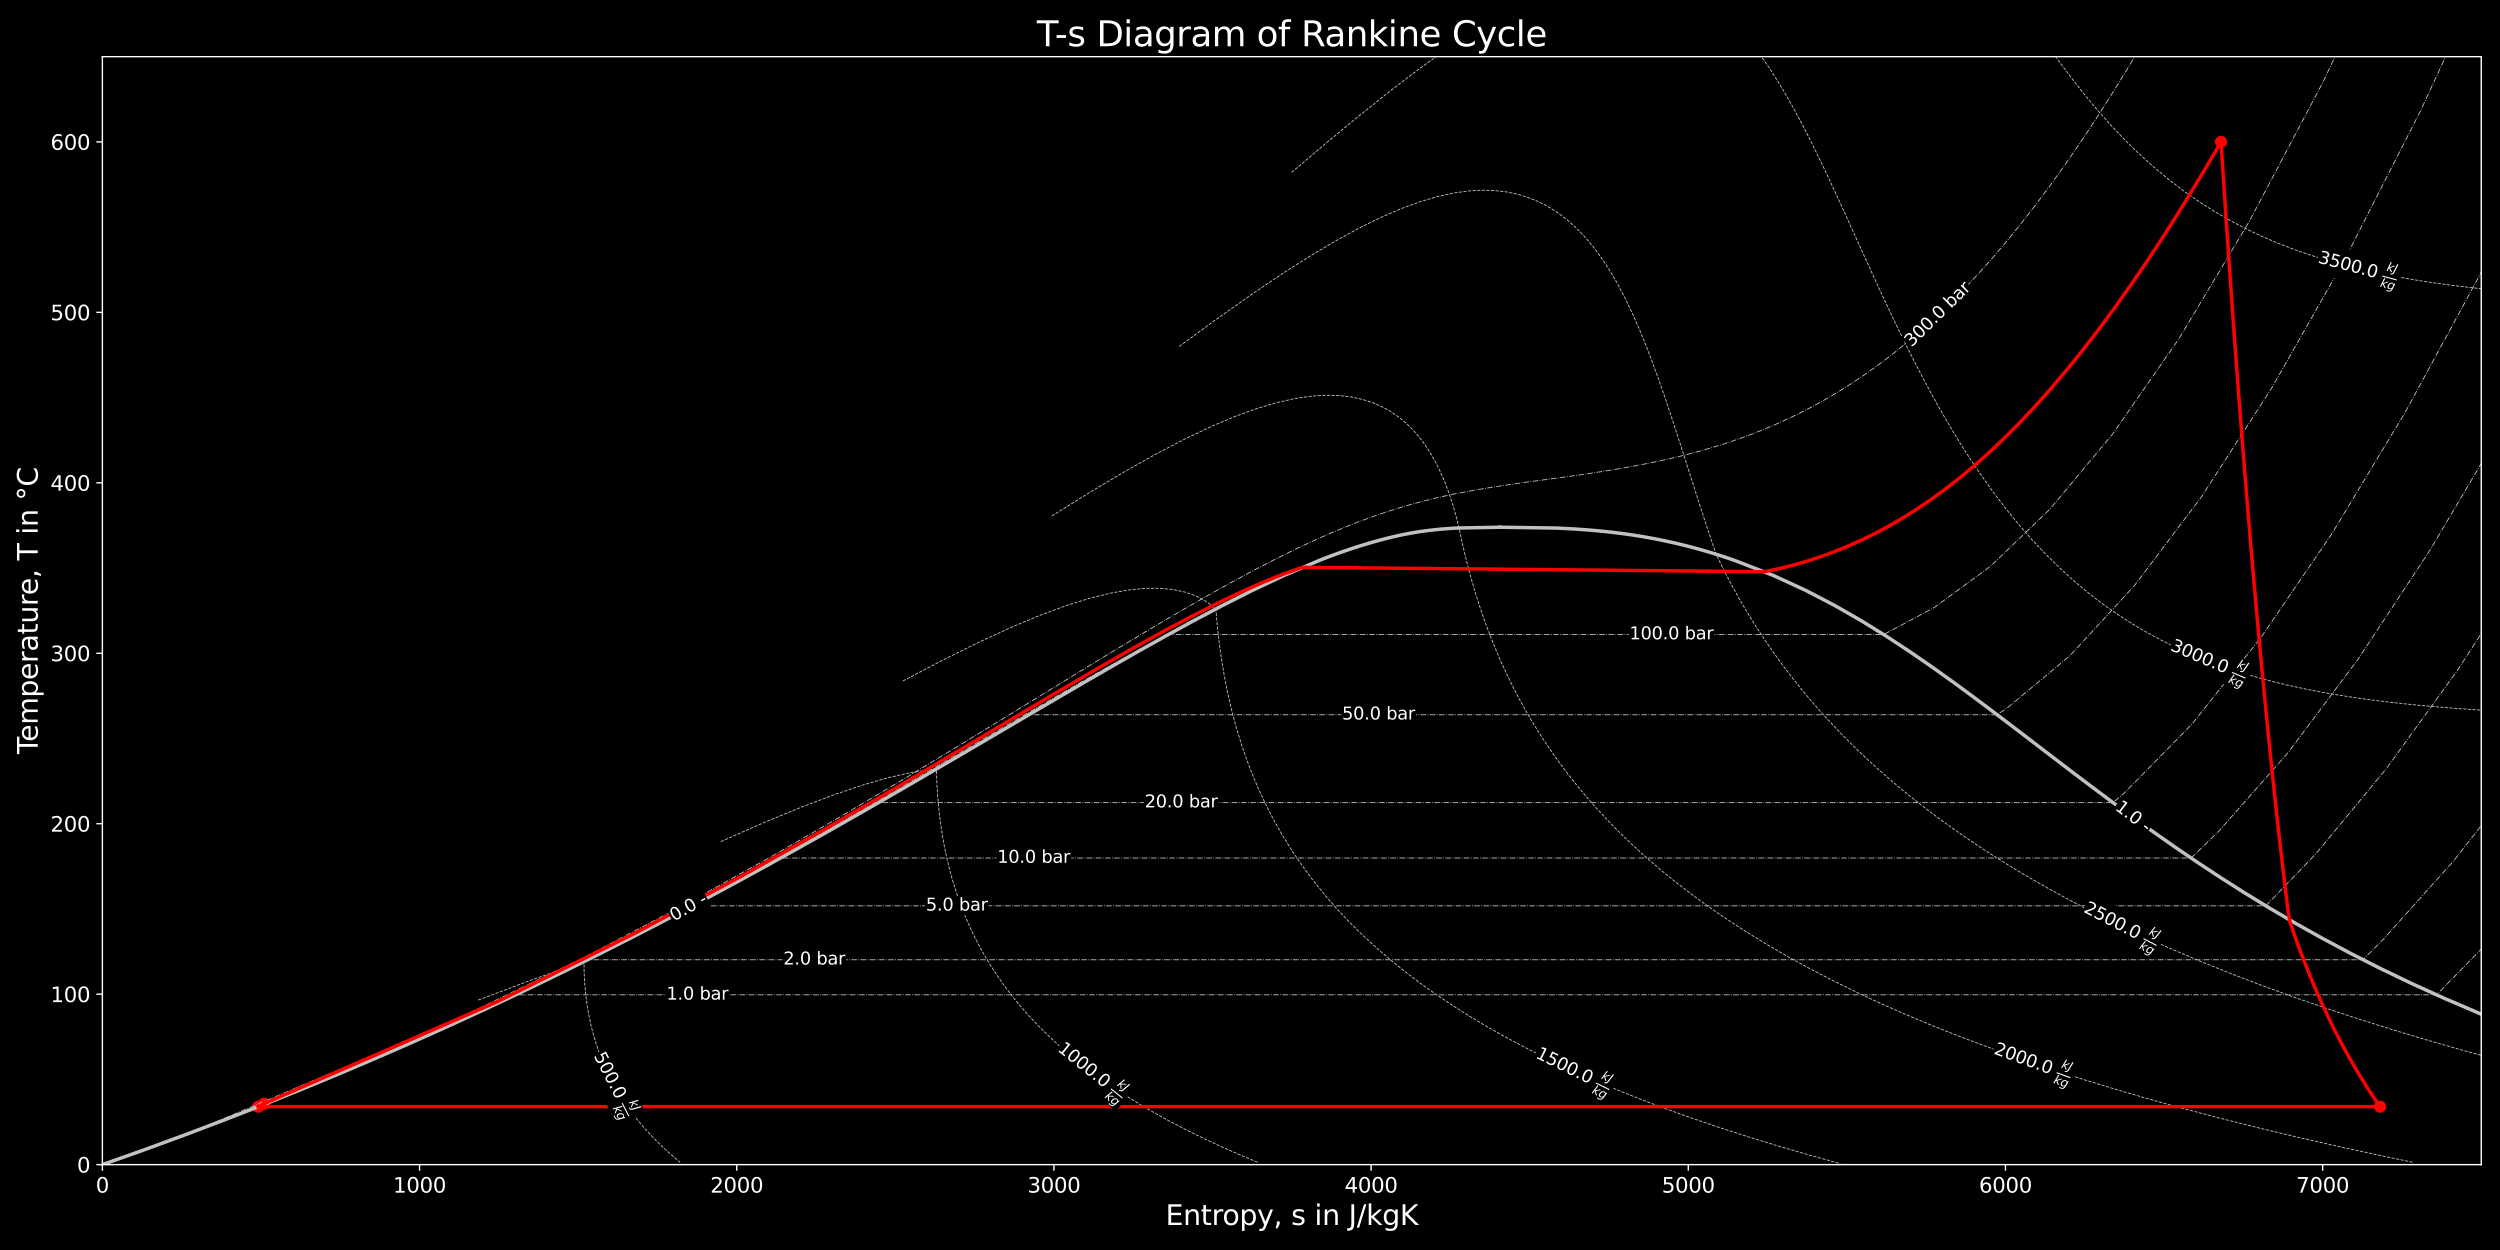 <?xml version="1.0" encoding="utf-8" standalone="no"?>
<!DOCTYPE svg PUBLIC "-//W3C//DTD SVG 1.1//EN"
  "http://www.w3.org/Graphics/SVG/1.1/DTD/svg11.dtd">
<svg xmlns:xlink="http://www.w3.org/1999/xlink" width="1440pt" height="720pt" viewBox="0 0 1440 720" xmlns="http://www.w3.org/2000/svg" version="1.1">
 <defs>
  <style type="text/css">*{stroke-linejoin: round; stroke-linecap: butt}</style>
 </defs>
 <g id="figure_1">
  <g id="patch_1">
   <path d="M 0 720 
L 1440 720 
L 1440 0 
L 0 0 
z
"/>
  </g>
  <g id="axes_1">
   <g id="patch_2">
    <path d="M 58.97 670.84 
L 1429.2 670.84 
L 1429.2 32.64 
L 58.97 32.64 
z
"/>
   </g>
   <g id="PathCollection_1">
    <defs>
     <path id="me55c96ed9b" d="M 0 3 
C 0.796 3 1.559 2.684 2.121 2.121 
C 2.684 1.559 3 0.796 3 0 
C 3 -0.796 2.684 -1.559 2.121 -2.121 
C 1.559 -2.684 0.796 -3 0 -3 
C -0.796 -3 -1.559 -2.684 -2.121 -2.121 
C -2.684 -1.559 -3 -0.796 -3 0 
C -3 0.796 -2.684 1.559 -2.121 2.121 
C -1.559 2.684 -0.796 3 0 3 
z
" style="stroke: #ff0000"/>
    </defs>
    <g clip-path="url(#pe9575fd1fd)">
     <use xlink:href="#me55c96ed9b" x="148.774" y="637.457" style="fill: #ff0000; stroke: #ff0000"/>
    </g>
   </g>
   <g id="PathCollection_2">
    <g clip-path="url(#pe9575fd1fd)">
     <use xlink:href="#me55c96ed9b" x="1279.313" y="81.732" style="fill: #ff0000; stroke: #ff0000"/>
    </g>
   </g>
   <g id="PathCollection_3">
    <g clip-path="url(#pe9575fd1fd)">
     <use xlink:href="#me55c96ed9b" x="152.073" y="635.72" style="fill: #ff0000; stroke: #ff0000"/>
    </g>
   </g>
   <g id="PathCollection_4">
    <g clip-path="url(#pe9575fd1fd)">
     <use xlink:href="#me55c96ed9b" x="1370.916" y="637.457" style="fill: #ff0000; stroke: #ff0000"/>
    </g>
   </g>
   <g id="matplotlib.axis_1">
    <g id="xtick_1">
     <g id="line2d_1">
      <defs>
       <path id="m3d07f5c03a" d="M 0 0 
L 0 3.5 
" style="stroke: #ffffff; stroke-width: 0.8"/>
      </defs>
      <g>
       <use xlink:href="#m3d07f5c03a" x="58.97" y="670.84" style="fill: #ffffff; stroke: #ffffff; stroke-width: 0.8"/>
      </g>
     </g>
     <g id="text_1">
      <!-- 0 -->
      <g style="fill: #ffffff" transform="translate(55.153 686.958) scale(0.12 -0.12)">
       <defs>
        <path id="DejaVuSans-30" d="M 2034 4250 
Q 1547 4250 1301 3770 
Q 1056 3291 1056 2328 
Q 1056 1369 1301 889 
Q 1547 409 2034 409 
Q 2525 409 2770 889 
Q 3016 1369 3016 2328 
Q 3016 3291 2770 3770 
Q 2525 4250 2034 4250 
z
M 2034 4750 
Q 2819 4750 3233 4129 
Q 3647 3509 3647 2328 
Q 3647 1150 3233 529 
Q 2819 -91 2034 -91 
Q 1250 -91 836 529 
Q 422 1150 422 2328 
Q 422 3509 836 4129 
Q 1250 4750 2034 4750 
z
" transform="scale(0.016)"/>
       </defs>
       <use xlink:href="#DejaVuSans-30"/>
      </g>
     </g>
    </g>
    <g id="xtick_2">
     <g id="line2d_2">
      <g>
       <use xlink:href="#m3d07f5c03a" x="241.667" y="670.84" style="fill: #ffffff; stroke: #ffffff; stroke-width: 0.8"/>
      </g>
     </g>
     <g id="text_2">
      <!-- 1000 -->
      <g style="fill: #ffffff" transform="translate(226.397 686.958) scale(0.12 -0.12)">
       <defs>
        <path id="DejaVuSans-31" d="M 794 531 
L 1825 531 
L 1825 4091 
L 703 3866 
L 703 4441 
L 1819 4666 
L 2450 4666 
L 2450 531 
L 3481 531 
L 3481 0 
L 794 0 
L 794 531 
z
" transform="scale(0.016)"/>
       </defs>
       <use xlink:href="#DejaVuSans-31"/>
       <use xlink:href="#DejaVuSans-30" x="63.623"/>
       <use xlink:href="#DejaVuSans-30" x="127.246"/>
       <use xlink:href="#DejaVuSans-30" x="190.869"/>
      </g>
     </g>
    </g>
    <g id="xtick_3">
     <g id="line2d_3">
      <g>
       <use xlink:href="#m3d07f5c03a" x="424.365" y="670.84" style="fill: #ffffff; stroke: #ffffff; stroke-width: 0.8"/>
      </g>
     </g>
     <g id="text_3">
      <!-- 2000 -->
      <g style="fill: #ffffff" transform="translate(409.095 686.958) scale(0.12 -0.12)">
       <defs>
        <path id="DejaVuSans-32" d="M 1228 531 
L 3431 531 
L 3431 0 
L 469 0 
L 469 531 
Q 828 903 1448 1529 
Q 2069 2156 2228 2338 
Q 2531 2678 2651 2914 
Q 2772 3150 2772 3378 
Q 2772 3750 2511 3984 
Q 2250 4219 1831 4219 
Q 1534 4219 1204 4116 
Q 875 4013 500 3803 
L 500 4441 
Q 881 4594 1212 4672 
Q 1544 4750 1819 4750 
Q 2544 4750 2975 4387 
Q 3406 4025 3406 3419 
Q 3406 3131 3298 2873 
Q 3191 2616 2906 2266 
Q 2828 2175 2409 1742 
Q 1991 1309 1228 531 
z
" transform="scale(0.016)"/>
       </defs>
       <use xlink:href="#DejaVuSans-32"/>
       <use xlink:href="#DejaVuSans-30" x="63.623"/>
       <use xlink:href="#DejaVuSans-30" x="127.246"/>
       <use xlink:href="#DejaVuSans-30" x="190.869"/>
      </g>
     </g>
    </g>
    <g id="xtick_4">
     <g id="line2d_4">
      <g>
       <use xlink:href="#m3d07f5c03a" x="607.062" y="670.84" style="fill: #ffffff; stroke: #ffffff; stroke-width: 0.8"/>
      </g>
     </g>
     <g id="text_4">
      <!-- 3000 -->
      <g style="fill: #ffffff" transform="translate(591.792 686.958) scale(0.12 -0.12)">
       <defs>
        <path id="DejaVuSans-33" d="M 2597 2516 
Q 3050 2419 3304 2112 
Q 3559 1806 3559 1356 
Q 3559 666 3084 287 
Q 2609 -91 1734 -91 
Q 1441 -91 1130 -33 
Q 819 25 488 141 
L 488 750 
Q 750 597 1062 519 
Q 1375 441 1716 441 
Q 2309 441 2620 675 
Q 2931 909 2931 1356 
Q 2931 1769 2642 2001 
Q 2353 2234 1838 2234 
L 1294 2234 
L 1294 2753 
L 1863 2753 
Q 2328 2753 2575 2939 
Q 2822 3125 2822 3475 
Q 2822 3834 2567 4026 
Q 2313 4219 1838 4219 
Q 1578 4219 1281 4162 
Q 984 4106 628 3988 
L 628 4550 
Q 988 4650 1302 4700 
Q 1616 4750 1894 4750 
Q 2613 4750 3031 4423 
Q 3450 4097 3450 3541 
Q 3450 3153 3228 2886 
Q 3006 2619 2597 2516 
z
" transform="scale(0.016)"/>
       </defs>
       <use xlink:href="#DejaVuSans-33"/>
       <use xlink:href="#DejaVuSans-30" x="63.623"/>
       <use xlink:href="#DejaVuSans-30" x="127.246"/>
       <use xlink:href="#DejaVuSans-30" x="190.869"/>
      </g>
     </g>
    </g>
    <g id="xtick_5">
     <g id="line2d_5">
      <g>
       <use xlink:href="#m3d07f5c03a" x="789.759" y="670.84" style="fill: #ffffff; stroke: #ffffff; stroke-width: 0.8"/>
      </g>
     </g>
     <g id="text_5">
      <!-- 4000 -->
      <g style="fill: #ffffff" transform="translate(774.489 686.958) scale(0.12 -0.12)">
       <defs>
        <path id="DejaVuSans-34" d="M 2419 4116 
L 825 1625 
L 2419 1625 
L 2419 4116 
z
M 2253 4666 
L 3047 4666 
L 3047 1625 
L 3713 1625 
L 3713 1100 
L 3047 1100 
L 3047 0 
L 2419 0 
L 2419 1100 
L 313 1100 
L 313 1709 
L 2253 4666 
z
" transform="scale(0.016)"/>
       </defs>
       <use xlink:href="#DejaVuSans-34"/>
       <use xlink:href="#DejaVuSans-30" x="63.623"/>
       <use xlink:href="#DejaVuSans-30" x="127.246"/>
       <use xlink:href="#DejaVuSans-30" x="190.869"/>
      </g>
     </g>
    </g>
    <g id="xtick_6">
     <g id="line2d_6">
      <g>
       <use xlink:href="#m3d07f5c03a" x="972.457" y="670.84" style="fill: #ffffff; stroke: #ffffff; stroke-width: 0.8"/>
      </g>
     </g>
     <g id="text_6">
      <!-- 5000 -->
      <g style="fill: #ffffff" transform="translate(957.187 686.958) scale(0.12 -0.12)">
       <defs>
        <path id="DejaVuSans-35" d="M 691 4666 
L 3169 4666 
L 3169 4134 
L 1269 4134 
L 1269 2991 
Q 1406 3038 1543 3061 
Q 1681 3084 1819 3084 
Q 2600 3084 3056 2656 
Q 3513 2228 3513 1497 
Q 3513 744 3044 326 
Q 2575 -91 1722 -91 
Q 1428 -91 1123 -41 
Q 819 9 494 109 
L 494 744 
Q 775 591 1075 516 
Q 1375 441 1709 441 
Q 2250 441 2565 725 
Q 2881 1009 2881 1497 
Q 2881 1984 2565 2268 
Q 2250 2553 1709 2553 
Q 1456 2553 1204 2497 
Q 953 2441 691 2322 
L 691 4666 
z
" transform="scale(0.016)"/>
       </defs>
       <use xlink:href="#DejaVuSans-35"/>
       <use xlink:href="#DejaVuSans-30" x="63.623"/>
       <use xlink:href="#DejaVuSans-30" x="127.246"/>
       <use xlink:href="#DejaVuSans-30" x="190.869"/>
      </g>
     </g>
    </g>
    <g id="xtick_7">
     <g id="line2d_7">
      <g>
       <use xlink:href="#m3d07f5c03a" x="1155.154" y="670.84" style="fill: #ffffff; stroke: #ffffff; stroke-width: 0.8"/>
      </g>
     </g>
     <g id="text_7">
      <!-- 6000 -->
      <g style="fill: #ffffff" transform="translate(1139.884 686.958) scale(0.12 -0.12)">
       <defs>
        <path id="DejaVuSans-36" d="M 2113 2584 
Q 1688 2584 1439 2293 
Q 1191 2003 1191 1497 
Q 1191 994 1439 701 
Q 1688 409 2113 409 
Q 2538 409 2786 701 
Q 3034 994 3034 1497 
Q 3034 2003 2786 2293 
Q 2538 2584 2113 2584 
z
M 3366 4563 
L 3366 3988 
Q 3128 4100 2886 4159 
Q 2644 4219 2406 4219 
Q 1781 4219 1451 3797 
Q 1122 3375 1075 2522 
Q 1259 2794 1537 2939 
Q 1816 3084 2150 3084 
Q 2853 3084 3261 2657 
Q 3669 2231 3669 1497 
Q 3669 778 3244 343 
Q 2819 -91 2113 -91 
Q 1303 -91 875 529 
Q 447 1150 447 2328 
Q 447 3434 972 4092 
Q 1497 4750 2381 4750 
Q 2619 4750 2861 4703 
Q 3103 4656 3366 4563 
z
" transform="scale(0.016)"/>
       </defs>
       <use xlink:href="#DejaVuSans-36"/>
       <use xlink:href="#DejaVuSans-30" x="63.623"/>
       <use xlink:href="#DejaVuSans-30" x="127.246"/>
       <use xlink:href="#DejaVuSans-30" x="190.869"/>
      </g>
     </g>
    </g>
    <g id="xtick_8">
     <g id="line2d_8">
      <g>
       <use xlink:href="#m3d07f5c03a" x="1337.851" y="670.84" style="fill: #ffffff; stroke: #ffffff; stroke-width: 0.8"/>
      </g>
     </g>
     <g id="text_8">
      <!-- 7000 -->
      <g style="fill: #ffffff" transform="translate(1322.581 686.958) scale(0.12 -0.12)">
       <defs>
        <path id="DejaVuSans-37" d="M 525 4666 
L 3525 4666 
L 3525 4397 
L 1831 0 
L 1172 0 
L 2766 4134 
L 525 4134 
L 525 4666 
z
" transform="scale(0.016)"/>
       </defs>
       <use xlink:href="#DejaVuSans-37"/>
       <use xlink:href="#DejaVuSans-30" x="63.623"/>
       <use xlink:href="#DejaVuSans-30" x="127.246"/>
       <use xlink:href="#DejaVuSans-30" x="190.869"/>
      </g>
     </g>
    </g>
    <g id="text_9">
     <!-- Entropy, s in J/kgK -->
     <g style="fill: #ffffff" transform="translate(671.364 705.611) scale(0.16 -0.16)">
      <defs>
       <path id="DejaVuSans-45" d="M 628 4666 
L 3578 4666 
L 3578 4134 
L 1259 4134 
L 1259 2753 
L 3481 2753 
L 3481 2222 
L 1259 2222 
L 1259 531 
L 3634 531 
L 3634 0 
L 628 0 
L 628 4666 
z
" transform="scale(0.016)"/>
       <path id="DejaVuSans-6e" d="M 3513 2113 
L 3513 0 
L 2938 0 
L 2938 2094 
Q 2938 2591 2744 2837 
Q 2550 3084 2163 3084 
Q 1697 3084 1428 2787 
Q 1159 2491 1159 1978 
L 1159 0 
L 581 0 
L 581 3500 
L 1159 3500 
L 1159 2956 
Q 1366 3272 1645 3428 
Q 1925 3584 2291 3584 
Q 2894 3584 3203 3211 
Q 3513 2838 3513 2113 
z
" transform="scale(0.016)"/>
       <path id="DejaVuSans-74" d="M 1172 4494 
L 1172 3500 
L 2356 3500 
L 2356 3053 
L 1172 3053 
L 1172 1153 
Q 1172 725 1289 603 
Q 1406 481 1766 481 
L 2356 481 
L 2356 0 
L 1766 0 
Q 1100 0 847 248 
Q 594 497 594 1153 
L 594 3053 
L 172 3053 
L 172 3500 
L 594 3500 
L 594 4494 
L 1172 4494 
z
" transform="scale(0.016)"/>
       <path id="DejaVuSans-72" d="M 2631 2963 
Q 2534 3019 2420 3045 
Q 2306 3072 2169 3072 
Q 1681 3072 1420 2755 
Q 1159 2438 1159 1844 
L 1159 0 
L 581 0 
L 581 3500 
L 1159 3500 
L 1159 2956 
Q 1341 3275 1631 3429 
Q 1922 3584 2338 3584 
Q 2397 3584 2469 3576 
Q 2541 3569 2628 3553 
L 2631 2963 
z
" transform="scale(0.016)"/>
       <path id="DejaVuSans-6f" d="M 1959 3097 
Q 1497 3097 1228 2736 
Q 959 2375 959 1747 
Q 959 1119 1226 758 
Q 1494 397 1959 397 
Q 2419 397 2687 759 
Q 2956 1122 2956 1747 
Q 2956 2369 2687 2733 
Q 2419 3097 1959 3097 
z
M 1959 3584 
Q 2709 3584 3137 3096 
Q 3566 2609 3566 1747 
Q 3566 888 3137 398 
Q 2709 -91 1959 -91 
Q 1206 -91 779 398 
Q 353 888 353 1747 
Q 353 2609 779 3096 
Q 1206 3584 1959 3584 
z
" transform="scale(0.016)"/>
       <path id="DejaVuSans-70" d="M 1159 525 
L 1159 -1331 
L 581 -1331 
L 581 3500 
L 1159 3500 
L 1159 2969 
Q 1341 3281 1617 3432 
Q 1894 3584 2278 3584 
Q 2916 3584 3314 3078 
Q 3713 2572 3713 1747 
Q 3713 922 3314 415 
Q 2916 -91 2278 -91 
Q 1894 -91 1617 61 
Q 1341 213 1159 525 
z
M 3116 1747 
Q 3116 2381 2855 2742 
Q 2594 3103 2138 3103 
Q 1681 3103 1420 2742 
Q 1159 2381 1159 1747 
Q 1159 1113 1420 752 
Q 1681 391 2138 391 
Q 2594 391 2855 752 
Q 3116 1113 3116 1747 
z
" transform="scale(0.016)"/>
       <path id="DejaVuSans-79" d="M 2059 -325 
Q 1816 -950 1584 -1140 
Q 1353 -1331 966 -1331 
L 506 -1331 
L 506 -850 
L 844 -850 
Q 1081 -850 1212 -737 
Q 1344 -625 1503 -206 
L 1606 56 
L 191 3500 
L 800 3500 
L 1894 763 
L 2988 3500 
L 3597 3500 
L 2059 -325 
z
" transform="scale(0.016)"/>
       <path id="DejaVuSans-2c" d="M 750 794 
L 1409 794 
L 1409 256 
L 897 -744 
L 494 -744 
L 750 256 
L 750 794 
z
" transform="scale(0.016)"/>
       <path id="DejaVuSans-20" transform="scale(0.016)"/>
       <path id="DejaVuSans-73" d="M 2834 3397 
L 2834 2853 
Q 2591 2978 2328 3040 
Q 2066 3103 1784 3103 
Q 1356 3103 1142 2972 
Q 928 2841 928 2578 
Q 928 2378 1081 2264 
Q 1234 2150 1697 2047 
L 1894 2003 
Q 2506 1872 2764 1633 
Q 3022 1394 3022 966 
Q 3022 478 2636 193 
Q 2250 -91 1575 -91 
Q 1294 -91 989 -36 
Q 684 19 347 128 
L 347 722 
Q 666 556 975 473 
Q 1284 391 1588 391 
Q 1994 391 2212 530 
Q 2431 669 2431 922 
Q 2431 1156 2273 1281 
Q 2116 1406 1581 1522 
L 1381 1569 
Q 847 1681 609 1914 
Q 372 2147 372 2553 
Q 372 3047 722 3315 
Q 1072 3584 1716 3584 
Q 2034 3584 2315 3537 
Q 2597 3491 2834 3397 
z
" transform="scale(0.016)"/>
       <path id="DejaVuSans-69" d="M 603 3500 
L 1178 3500 
L 1178 0 
L 603 0 
L 603 3500 
z
M 603 4863 
L 1178 4863 
L 1178 4134 
L 603 4134 
L 603 4863 
z
" transform="scale(0.016)"/>
       <path id="DejaVuSans-4a" d="M 628 4666 
L 1259 4666 
L 1259 325 
Q 1259 -519 939 -900 
Q 619 -1281 -91 -1281 
L -331 -1281 
L -331 -750 
L -134 -750 
Q 284 -750 456 -515 
Q 628 -281 628 325 
L 628 4666 
z
" transform="scale(0.016)"/>
       <path id="DejaVuSans-2f" d="M 1625 4666 
L 2156 4666 
L 531 -594 
L 0 -594 
L 1625 4666 
z
" transform="scale(0.016)"/>
       <path id="DejaVuSans-6b" d="M 581 4863 
L 1159 4863 
L 1159 1991 
L 2875 3500 
L 3609 3500 
L 1753 1863 
L 3688 0 
L 2938 0 
L 1159 1709 
L 1159 0 
L 581 0 
L 581 4863 
z
" transform="scale(0.016)"/>
       <path id="DejaVuSans-67" d="M 2906 1791 
Q 2906 2416 2648 2759 
Q 2391 3103 1925 3103 
Q 1463 3103 1205 2759 
Q 947 2416 947 1791 
Q 947 1169 1205 825 
Q 1463 481 1925 481 
Q 2391 481 2648 825 
Q 2906 1169 2906 1791 
z
M 3481 434 
Q 3481 -459 3084 -895 
Q 2688 -1331 1869 -1331 
Q 1566 -1331 1297 -1286 
Q 1028 -1241 775 -1147 
L 775 -588 
Q 1028 -725 1275 -790 
Q 1522 -856 1778 -856 
Q 2344 -856 2625 -561 
Q 2906 -266 2906 331 
L 2906 616 
Q 2728 306 2450 153 
Q 2172 0 1784 0 
Q 1141 0 747 490 
Q 353 981 353 1791 
Q 353 2603 747 3093 
Q 1141 3584 1784 3584 
Q 2172 3584 2450 3431 
Q 2728 3278 2906 2969 
L 2906 3500 
L 3481 3500 
L 3481 434 
z
" transform="scale(0.016)"/>
       <path id="DejaVuSans-4b" d="M 628 4666 
L 1259 4666 
L 1259 2694 
L 3353 4666 
L 4166 4666 
L 1850 2491 
L 4331 0 
L 3500 0 
L 1259 2247 
L 1259 0 
L 628 0 
L 628 4666 
z
" transform="scale(0.016)"/>
      </defs>
      <use xlink:href="#DejaVuSans-45"/>
      <use xlink:href="#DejaVuSans-6e" x="63.184"/>
      <use xlink:href="#DejaVuSans-74" x="126.562"/>
      <use xlink:href="#DejaVuSans-72" x="165.771"/>
      <use xlink:href="#DejaVuSans-6f" x="204.635"/>
      <use xlink:href="#DejaVuSans-70" x="265.816"/>
      <use xlink:href="#DejaVuSans-79" x="329.293"/>
      <use xlink:href="#DejaVuSans-2c" x="388.473"/>
      <use xlink:href="#DejaVuSans-20" x="420.26"/>
      <use xlink:href="#DejaVuSans-73" x="452.047"/>
      <use xlink:href="#DejaVuSans-20" x="504.146"/>
      <use xlink:href="#DejaVuSans-69" x="535.934"/>
      <use xlink:href="#DejaVuSans-6e" x="563.717"/>
      <use xlink:href="#DejaVuSans-20" x="627.096"/>
      <use xlink:href="#DejaVuSans-4a" x="658.883"/>
      <use xlink:href="#DejaVuSans-2f" x="688.375"/>
      <use xlink:href="#DejaVuSans-6b" x="722.066"/>
      <use xlink:href="#DejaVuSans-67" x="779.977"/>
      <use xlink:href="#DejaVuSans-4b" x="843.453"/>
     </g>
    </g>
   </g>
   <g id="matplotlib.axis_2">
    <g id="ytick_1">
     <g id="line2d_9">
      <defs>
       <path id="m34ad76b632" d="M 0 0 
L -3.5 0 
" style="stroke: #ffffff; stroke-width: 0.8"/>
      </defs>
      <g>
       <use xlink:href="#m34ad76b632" x="58.97" y="670.84" style="fill: #ffffff; stroke: #ffffff; stroke-width: 0.8"/>
      </g>
     </g>
     <g id="text_10">
      <!-- 0 -->
      <g style="fill: #ffffff" transform="translate(44.335 675.399) scale(0.12 -0.12)">
       <use xlink:href="#DejaVuSans-30"/>
      </g>
     </g>
    </g>
    <g id="ytick_2">
     <g id="line2d_10">
      <g>
       <use xlink:href="#m34ad76b632" x="58.97" y="572.655" style="fill: #ffffff; stroke: #ffffff; stroke-width: 0.8"/>
      </g>
     </g>
     <g id="text_11">
      <!-- 100 -->
      <g style="fill: #ffffff" transform="translate(29.065 577.214) scale(0.12 -0.12)">
       <use xlink:href="#DejaVuSans-31"/>
       <use xlink:href="#DejaVuSans-30" x="63.623"/>
       <use xlink:href="#DejaVuSans-30" x="127.246"/>
      </g>
     </g>
    </g>
    <g id="ytick_3">
     <g id="line2d_11">
      <g>
       <use xlink:href="#m34ad76b632" x="58.97" y="474.471" style="fill: #ffffff; stroke: #ffffff; stroke-width: 0.8"/>
      </g>
     </g>
     <g id="text_12">
      <!-- 200 -->
      <g style="fill: #ffffff" transform="translate(29.065 479.03) scale(0.12 -0.12)">
       <use xlink:href="#DejaVuSans-32"/>
       <use xlink:href="#DejaVuSans-30" x="63.623"/>
       <use xlink:href="#DejaVuSans-30" x="127.246"/>
      </g>
     </g>
    </g>
    <g id="ytick_4">
     <g id="line2d_12">
      <g>
       <use xlink:href="#m34ad76b632" x="58.97" y="376.286" style="fill: #ffffff; stroke: #ffffff; stroke-width: 0.8"/>
      </g>
     </g>
     <g id="text_13">
      <!-- 300 -->
      <g style="fill: #ffffff" transform="translate(29.065 380.845) scale(0.12 -0.12)">
       <use xlink:href="#DejaVuSans-33"/>
       <use xlink:href="#DejaVuSans-30" x="63.623"/>
       <use xlink:href="#DejaVuSans-30" x="127.246"/>
      </g>
     </g>
    </g>
    <g id="ytick_5">
     <g id="line2d_13">
      <g>
       <use xlink:href="#m34ad76b632" x="58.97" y="278.102" style="fill: #ffffff; stroke: #ffffff; stroke-width: 0.8"/>
      </g>
     </g>
     <g id="text_14">
      <!-- 400 -->
      <g style="fill: #ffffff" transform="translate(29.065 282.661) scale(0.12 -0.12)">
       <use xlink:href="#DejaVuSans-34"/>
       <use xlink:href="#DejaVuSans-30" x="63.623"/>
       <use xlink:href="#DejaVuSans-30" x="127.246"/>
      </g>
     </g>
    </g>
    <g id="ytick_6">
     <g id="line2d_14">
      <g>
       <use xlink:href="#m34ad76b632" x="58.97" y="179.917" style="fill: #ffffff; stroke: #ffffff; stroke-width: 0.8"/>
      </g>
     </g>
     <g id="text_15">
      <!-- 500 -->
      <g style="fill: #ffffff" transform="translate(29.065 184.476) scale(0.12 -0.12)">
       <use xlink:href="#DejaVuSans-35"/>
       <use xlink:href="#DejaVuSans-30" x="63.623"/>
       <use xlink:href="#DejaVuSans-30" x="127.246"/>
      </g>
     </g>
    </g>
    <g id="ytick_7">
     <g id="line2d_15">
      <g>
       <use xlink:href="#m34ad76b632" x="58.97" y="81.732" style="fill: #ffffff; stroke: #ffffff; stroke-width: 0.8"/>
      </g>
     </g>
     <g id="text_16">
      <!-- 600 -->
      <g style="fill: #ffffff" transform="translate(29.065 86.291) scale(0.12 -0.12)">
       <use xlink:href="#DejaVuSans-36"/>
       <use xlink:href="#DejaVuSans-30" x="63.623"/>
       <use xlink:href="#DejaVuSans-30" x="127.246"/>
      </g>
     </g>
    </g>
    <g id="text_17">
     <!-- Temperature, T in °C -->
     <g style="fill: #ffffff" transform="translate(21.738 434.346) rotate(-90) scale(0.16 -0.16)">
      <defs>
       <path id="DejaVuSans-54" d="M -19 4666 
L 3928 4666 
L 3928 4134 
L 2272 4134 
L 2272 0 
L 1638 0 
L 1638 4134 
L -19 4134 
L -19 4666 
z
" transform="scale(0.016)"/>
       <path id="DejaVuSans-65" d="M 3597 1894 
L 3597 1613 
L 953 1613 
Q 991 1019 1311 708 
Q 1631 397 2203 397 
Q 2534 397 2845 478 
Q 3156 559 3463 722 
L 3463 178 
Q 3153 47 2828 -22 
Q 2503 -91 2169 -91 
Q 1331 -91 842 396 
Q 353 884 353 1716 
Q 353 2575 817 3079 
Q 1281 3584 2069 3584 
Q 2775 3584 3186 3129 
Q 3597 2675 3597 1894 
z
M 3022 2063 
Q 3016 2534 2758 2815 
Q 2500 3097 2075 3097 
Q 1594 3097 1305 2825 
Q 1016 2553 972 2059 
L 3022 2063 
z
" transform="scale(0.016)"/>
       <path id="DejaVuSans-6d" d="M 3328 2828 
Q 3544 3216 3844 3400 
Q 4144 3584 4550 3584 
Q 5097 3584 5394 3201 
Q 5691 2819 5691 2113 
L 5691 0 
L 5113 0 
L 5113 2094 
Q 5113 2597 4934 2840 
Q 4756 3084 4391 3084 
Q 3944 3084 3684 2787 
Q 3425 2491 3425 1978 
L 3425 0 
L 2847 0 
L 2847 2094 
Q 2847 2600 2669 2842 
Q 2491 3084 2119 3084 
Q 1678 3084 1418 2786 
Q 1159 2488 1159 1978 
L 1159 0 
L 581 0 
L 581 3500 
L 1159 3500 
L 1159 2956 
Q 1356 3278 1631 3431 
Q 1906 3584 2284 3584 
Q 2666 3584 2933 3390 
Q 3200 3197 3328 2828 
z
" transform="scale(0.016)"/>
       <path id="DejaVuSans-61" d="M 2194 1759 
Q 1497 1759 1228 1600 
Q 959 1441 959 1056 
Q 959 750 1161 570 
Q 1363 391 1709 391 
Q 2188 391 2477 730 
Q 2766 1069 2766 1631 
L 2766 1759 
L 2194 1759 
z
M 3341 1997 
L 3341 0 
L 2766 0 
L 2766 531 
Q 2569 213 2275 61 
Q 1981 -91 1556 -91 
Q 1019 -91 701 211 
Q 384 513 384 1019 
Q 384 1609 779 1909 
Q 1175 2209 1959 2209 
L 2766 2209 
L 2766 2266 
Q 2766 2663 2505 2880 
Q 2244 3097 1772 3097 
Q 1472 3097 1187 3025 
Q 903 2953 641 2809 
L 641 3341 
Q 956 3463 1253 3523 
Q 1550 3584 1831 3584 
Q 2591 3584 2966 3190 
Q 3341 2797 3341 1997 
z
" transform="scale(0.016)"/>
       <path id="DejaVuSans-75" d="M 544 1381 
L 544 3500 
L 1119 3500 
L 1119 1403 
Q 1119 906 1312 657 
Q 1506 409 1894 409 
Q 2359 409 2629 706 
Q 2900 1003 2900 1516 
L 2900 3500 
L 3475 3500 
L 3475 0 
L 2900 0 
L 2900 538 
Q 2691 219 2414 64 
Q 2138 -91 1772 -91 
Q 1169 -91 856 284 
Q 544 659 544 1381 
z
M 1991 3584 
L 1991 3584 
z
" transform="scale(0.016)"/>
       <path id="DejaVuSans-b0" d="M 1600 4347 
Q 1350 4347 1178 4173 
Q 1006 4000 1006 3750 
Q 1006 3503 1178 3333 
Q 1350 3163 1600 3163 
Q 1850 3163 2022 3333 
Q 2194 3503 2194 3750 
Q 2194 3997 2020 4172 
Q 1847 4347 1600 4347 
z
M 1600 4750 
Q 1800 4750 1984 4673 
Q 2169 4597 2303 4453 
Q 2447 4313 2519 4134 
Q 2591 3956 2591 3750 
Q 2591 3338 2302 3052 
Q 2013 2766 1594 2766 
Q 1172 2766 890 3047 
Q 609 3328 609 3750 
Q 609 4169 896 4459 
Q 1184 4750 1600 4750 
z
" transform="scale(0.016)"/>
       <path id="DejaVuSans-43" d="M 4122 4306 
L 4122 3641 
Q 3803 3938 3442 4084 
Q 3081 4231 2675 4231 
Q 1875 4231 1450 3742 
Q 1025 3253 1025 2328 
Q 1025 1406 1450 917 
Q 1875 428 2675 428 
Q 3081 428 3442 575 
Q 3803 722 4122 1019 
L 4122 359 
Q 3791 134 3420 21 
Q 3050 -91 2638 -91 
Q 1578 -91 968 557 
Q 359 1206 359 2328 
Q 359 3453 968 4101 
Q 1578 4750 2638 4750 
Q 3056 4750 3426 4639 
Q 3797 4528 4122 4306 
z
" transform="scale(0.016)"/>
      </defs>
      <use xlink:href="#DejaVuSans-54"/>
      <use xlink:href="#DejaVuSans-65" x="44.084"/>
      <use xlink:href="#DejaVuSans-6d" x="105.607"/>
      <use xlink:href="#DejaVuSans-70" x="203.02"/>
      <use xlink:href="#DejaVuSans-65" x="266.496"/>
      <use xlink:href="#DejaVuSans-72" x="328.02"/>
      <use xlink:href="#DejaVuSans-61" x="369.133"/>
      <use xlink:href="#DejaVuSans-74" x="430.412"/>
      <use xlink:href="#DejaVuSans-75" x="469.621"/>
      <use xlink:href="#DejaVuSans-72" x="533"/>
      <use xlink:href="#DejaVuSans-65" x="571.863"/>
      <use xlink:href="#DejaVuSans-2c" x="633.387"/>
      <use xlink:href="#DejaVuSans-20" x="665.174"/>
      <use xlink:href="#DejaVuSans-54" x="696.961"/>
      <use xlink:href="#DejaVuSans-20" x="758.045"/>
      <use xlink:href="#DejaVuSans-69" x="789.832"/>
      <use xlink:href="#DejaVuSans-6e" x="817.615"/>
      <use xlink:href="#DejaVuSans-20" x="880.994"/>
      <use xlink:href="#DejaVuSans-b0" x="912.781"/>
      <use xlink:href="#DejaVuSans-43" x="962.781"/>
     </g>
    </g>
   </g>
   <g id="line2d_16">
    <path d="M 211.625 611.592 
L 297.227 573.042 
L 1403.412 573.042 
L 1430.984 544.874 
L 1430.984 544.874 
" clip-path="url(#pe9575fd1fd)" style="fill: none; stroke-dasharray: 3.2,0.8,0.5,0.8; stroke-dashoffset: 0; stroke: #c1c1c1; stroke-width: 0.5"/>
   </g>
   <g id="line2d_17">
    <path d="M 211.81 611.509 
L 304.338 569.524 
L 338.771 552.812 
L 1361.035 552.812 
L 1372.584 541.256 
L 1413.058 496.136 
L 1441 460.563 
L 1441 460.563 
" clip-path="url(#pe9575fd1fd)" style="fill: none; stroke-dasharray: 3.2,0.8,0.5,0.8; stroke-dashoffset: 0; stroke: #c1c1c1; stroke-width: 0.5"/>
   </g>
   <g id="line2d_18">
    <path d="M 212.361 611.26 
L 304.691 569.333 
L 368.84 537.438 
L 399.042 521.765 
L 1305.086 521.765 
L 1333.966 491.782 
L 1374.453 442.833 
L 1415.573 386.004 
L 1441 346.687 
L 1441 346.687 
" clip-path="url(#pe9575fd1fd)" style="fill: none; stroke-dasharray: 3.2,0.8,0.5,0.8; stroke-dashoffset: 0; stroke: #c1c1c1; stroke-width: 0.5"/>
   </g>
   <g id="line2d_19">
    <path d="M 213.274 610.847 
L 305.277 569.017 
L 369.326 537.14 
L 419.816 510.498 
L 449.764 494.227 
L 1262.035 494.227 
L 1277.605 479.246 
L 1317.591 433.949 
L 1358.19 379.766 
L 1399.769 316.729 
L 1441 247.022 
L 1441 247.022 
" clip-path="url(#pe9575fd1fd)" style="fill: none; stroke-dasharray: 3.2,0.8,0.5,0.8; stroke-dashoffset: 0; stroke: #c1c1c1; stroke-width: 0.5"/>
   </g>
   <g id="line2d_20">
    <path d="M 215.081 610.027 
L 306.444 568.385 
L 370.295 536.545 
L 420.695 509.902 
L 462.506 486.907 
L 498.154 466.787 
L 505.985 462.318 
L 506.167 462.318 
L 506.412 462.318 
L 506.663 462.318 
L 506.922 462.318 
L 507.188 462.318 
L 507.461 462.318 
L 507.742 462.318 
L 508.032 462.318 
L 508.329 462.318 
L 508.635 462.318 
L 508.949 462.318 
L 509.272 462.318 
L 509.604 462.318 
L 509.946 462.318 
L 510.297 462.318 
L 510.658 462.318 
L 511.029 462.318 
L 511.411 462.318 
L 511.803 462.318 
L 512.207 462.318 
L 512.622 462.318 
L 513.048 462.318 
L 513.487 462.318 
L 513.938 462.318 
L 514.402 462.318 
L 514.879 462.318 
L 515.369 462.318 
L 515.873 462.318 
L 516.391 462.318 
L 516.924 462.318 
L 517.472 462.318 
L 518.035 462.318 
L 518.614 462.318 
L 519.209 462.318 
L 519.822 462.318 
L 520.451 462.318 
L 521.098 462.318 
L 521.764 462.318 
L 522.448 462.318 
L 523.151 462.318 
L 523.875 462.318 
L 524.618 462.318 
L 525.383 462.318 
L 526.169 462.318 
L 526.978 462.318 
L 527.809 462.318 
L 528.663 462.318 
L 529.542 462.318 
L 530.445 462.318 
L 531.374 462.318 
L 532.329 462.318 
L 533.311 462.318 
L 534.321 462.318 
L 535.359 462.318 
L 536.426 462.318 
L 537.523 462.318 
L 538.652 462.318 
L 539.812 462.318 
L 541.004 462.318 
L 542.231 462.318 
L 543.492 462.318 
L 544.788 462.318 
L 546.121 462.318 
L 547.492 462.318 
L 548.901 462.318 
L 550.35 462.318 
L 551.839 462.318 
L 553.371 462.318 
L 554.946 462.318 
L 556.565 462.318 
L 558.23 462.318 
L 559.942 462.318 
L 561.702 462.318 
L 563.511 462.318 
L 565.372 462.318 
L 567.285 462.318 
L 569.252 462.318 
L 571.274 462.318 
L 573.353 462.318 
L 575.491 462.318 
L 577.689 462.318 
L 579.949 462.318 
L 582.273 462.318 
L 584.662 462.318 
L 587.119 462.318 
L 589.645 462.318 
L 592.242 462.318 
L 594.912 462.318 
L 597.657 462.318 
L 600.48 462.318 
L 603.382 462.318 
L 606.366 462.318 
L 609.434 462.318 
L 612.589 462.318 
L 626.714 462.318 
L 642.572 462.318 
L 660.376 462.318 
L 680.364 462.318 
L 702.806 462.318 
L 728.001 462.318 
L 756.289 462.318 
L 788.047 462.318 
L 823.702 462.318 
L 863.733 462.318 
L 908.676 462.318 
L 959.133 462.318 
L 1015.783 462.318 
L 1079.384 462.318 
L 1150.789 462.318 
L 1217.09 462.318 
L 1223.574 456.813 
L 1262.561 417.096 
L 1302.197 367.336 
L 1342.948 307.735 
L 1385.03 238.121 
L 1428.582 157.997 
L 1441 132.854 
" clip-path="url(#pe9575fd1fd)" style="fill: none; stroke-dasharray: 3.2,0.8,0.5,0.8; stroke-dashoffset: 0; stroke: #c1c1c1; stroke-width: 0.5"/>
   </g>
   <g id="line2d_21">
    <path d="M 220.352 607.617 
L 309.903 566.502 
L 373.178 534.765 
L 423.314 508.118 
L 464.996 485.07 
L 500.588 464.868 
L 531.503 447.05 
L 558.671 431.297 
L 582.746 417.37 
L 592.628 411.691 
L 592.919 411.691 
L 593.457 411.691 
L 594.01 411.691 
L 594.579 411.691 
L 595.164 411.691 
L 595.765 411.691 
L 596.383 411.691 
L 597.019 411.691 
L 597.672 411.691 
L 598.344 411.691 
L 599.035 411.691 
L 599.746 411.691 
L 600.476 411.691 
L 601.227 411.691 
L 601.999 411.691 
L 602.793 411.691 
L 603.609 411.691 
L 604.448 411.691 
L 605.311 411.691 
L 606.198 411.691 
L 607.11 411.691 
L 608.048 411.691 
L 609.012 411.691 
L 610.004 411.691 
L 611.023 411.691 
L 612.071 411.691 
L 613.149 411.691 
L 614.257 411.691 
L 615.396 411.691 
L 616.568 411.691 
L 617.772 411.691 
L 619.01 411.691 
L 620.284 411.691 
L 621.593 411.691 
L 622.939 411.691 
L 624.322 411.691 
L 625.745 411.691 
L 627.208 411.691 
L 628.712 411.691 
L 630.259 411.691 
L 631.849 411.691 
L 633.484 411.691 
L 635.165 411.691 
L 636.893 411.691 
L 638.671 411.691 
L 640.498 411.691 
L 642.376 411.691 
L 644.308 411.691 
L 646.294 411.691 
L 648.336 411.691 
L 650.435 411.691 
L 652.594 411.691 
L 654.814 411.691 
L 657.096 411.691 
L 659.442 411.691 
L 661.854 411.691 
L 664.335 411.691 
L 666.885 411.691 
L 669.507 411.691 
L 672.204 411.691 
L 674.976 411.691 
L 677.826 411.691 
L 680.756 411.691 
L 683.769 411.691 
L 686.867 411.691 
L 690.052 411.691 
L 693.327 411.691 
L 696.695 411.691 
L 700.157 411.691 
L 703.717 411.691 
L 707.377 411.691 
L 711.14 411.691 
L 715.009 411.691 
L 718.987 411.691 
L 723.078 411.691 
L 727.283 411.691 
L 731.607 411.691 
L 736.053 411.691 
L 740.624 411.691 
L 745.324 411.691 
L 750.157 411.691 
L 755.126 411.691 
L 760.234 411.691 
L 765.487 411.691 
L 770.887 411.691 
L 776.44 411.691 
L 782.149 411.691 
L 788.019 411.691 
L 794.055 411.691 
L 800.26 411.691 
L 806.641 411.691 
L 835.21 411.691 
L 867.284 411.691 
L 903.294 411.691 
L 943.724 411.691 
L 989.114 411.691 
L 1040.074 411.691 
L 1097.287 411.691 
L 1150.344 411.691 
L 1156.286 407.678 
L 1192.308 377.642 
L 1229.443 337.319 
L 1268.038 286.177 
L 1308.296 223.831 
L 1350.353 149.859 
L 1394.302 63.657 
L 1424.218 -1 
" clip-path="url(#pe9575fd1fd)" style="fill: none; stroke-dasharray: 3.2,0.8,0.5,0.8; stroke-dashoffset: 0; stroke: #c1c1c1; stroke-width: 0.5"/>
   </g>
   <g id="line2d_22">
    <path d="M 228.691 603.744 
L 315.535 563.4 
L 377.907 531.817 
L 427.623 505.156 
L 469.097 482.016 
L 504.601 461.676 
L 535.505 443.685 
L 562.718 427.731 
L 586.883 413.579 
L 608.479 401.04 
L 627.871 389.958 
L 645.347 380.203 
L 661.137 371.658 
L 672.951 365.489 
L 673.133 365.489 
L 674.156 365.489 
L 675.207 365.489 
L 676.288 365.489 
L 677.399 365.489 
L 678.542 365.489 
L 679.717 365.489 
L 680.925 365.489 
L 682.167 365.489 
L 683.444 365.489 
L 684.757 365.489 
L 686.107 365.489 
L 687.495 365.489 
L 688.922 365.489 
L 690.39 365.489 
L 691.898 365.489 
L 693.45 365.489 
L 695.045 365.489 
L 696.684 365.489 
L 698.371 365.489 
L 700.104 365.489 
L 701.887 365.489 
L 703.719 365.489 
L 705.604 365.489 
L 707.541 365.489 
L 709.533 365.489 
L 711.581 365.489 
L 713.687 365.489 
L 715.852 365.489 
L 718.079 365.489 
L 720.368 365.489 
L 722.721 365.489 
L 725.141 365.489 
L 727.629 365.489 
L 730.187 365.489 
L 732.817 365.489 
L 735.521 365.489 
L 738.302 365.489 
L 741.16 365.489 
L 744.1 365.489 
L 747.122 365.489 
L 750.229 365.489 
L 753.424 365.489 
L 756.709 365.489 
L 760.086 365.489 
L 763.559 365.489 
L 767.13 365.489 
L 770.801 365.489 
L 774.575 365.489 
L 778.456 365.489 
L 782.446 365.489 
L 786.549 365.489 
L 790.767 365.489 
L 795.105 365.489 
L 799.564 365.489 
L 804.149 365.489 
L 808.863 365.489 
L 813.71 365.489 
L 818.694 365.489 
L 823.818 365.489 
L 829.087 365.489 
L 834.503 365.489 
L 840.073 365.489 
L 845.8 365.489 
L 851.687 365.489 
L 857.741 365.489 
L 863.966 365.489 
L 870.365 365.489 
L 876.945 365.489 
L 883.711 365.489 
L 890.667 365.489 
L 897.819 365.489 
L 905.173 365.489 
L 912.734 365.489 
L 920.508 365.489 
L 928.501 365.489 
L 936.719 365.489 
L 945.169 365.489 
L 953.856 365.489 
L 962.789 365.489 
L 971.974 365.489 
L 981.417 365.489 
L 991.126 365.489 
L 1001.109 365.489 
L 1011.373 365.489 
L 1021.926 365.489 
L 1032.777 365.489 
L 1081.362 365.489 
L 1084.989 365.489 
L 1113.989 350.033 
L 1146.596 326.087 
L 1180.887 293.134 
L 1217.003 249.815 
L 1255.105 195.048 
L 1295.331 127.97 
L 1337.778 47.789 
L 1360.962 -1 
" clip-path="url(#pe9575fd1fd)" style="fill: none; stroke-dasharray: 3.2,0.8,0.5,0.8; stroke-dashoffset: 0; stroke: #c1c1c1; stroke-width: 0.5"/>
   </g>
   <g id="line2d_23">
    <path d="M 119.294 648.346 
L 257.907 589.56 
L 336.618 551.38 
L 395.951 520.218 
L 444.203 493.428 
L 484.946 469.889 
L 520.14 448.978 
L 551.01 430.291 
L 578.39 413.538 
L 602.885 398.494 
L 624.946 384.977 
L 644.927 372.836 
L 663.108 361.938 
L 679.72 352.168 
L 694.953 343.423 
L 708.967 335.608 
L 721.9 328.638 
L 733.872 322.435 
L 744.985 316.925 
L 755.33 312.043 
L 764.985 307.73 
L 774.021 303.928 
L 782.505 300.583 
L 790.498 297.641 
L 798.058 295.051 
L 805.237 292.767 
L 812.08 290.748 
L 818.626 288.963 
L 824.908 287.381 
L 830.959 285.977 
L 836.81 284.725 
L 842.493 283.598 
L 848.041 282.574 
L 853.481 281.632 
L 858.838 280.755 
L 864.129 279.93 
L 869.369 279.147 
L 874.567 278.398 
L 879.73 277.678 
L 884.864 276.978 
L 889.977 276.29 
L 895.078 275.604 
L 900.174 274.911 
L 905.273 274.202 
L 910.383 273.471 
L 915.509 272.714 
L 920.656 271.926 
L 925.828 271.104 
L 931.03 270.243 
L 936.265 269.338 
L 941.538 268.381 
L 946.852 267.366 
L 952.211 266.287 
L 957.618 265.135 
L 963.077 263.902 
L 968.591 262.581 
L 974.162 261.163 
L 979.793 259.639 
L 985.488 257.999 
L 991.248 256.234 
L 997.077 254.334 
L 1002.977 252.288 
L 1008.95 250.083 
L 1014.999 247.709 
L 1021.126 245.153 
L 1027.333 242.4 
L 1033.623 239.438 
L 1039.998 236.25 
L 1046.46 232.823 
L 1053.011 229.138 
L 1059.653 225.179 
L 1066.389 220.928 
L 1073.22 216.365 
L 1080.15 211.472 
L 1087.18 206.228 
L 1094.313 200.611 
L 1101.551 194.6 
L 1108.896 188.172 
L 1116.353 181.304 
L 1123.922 173.972 
L 1131.607 166.152 
L 1139.411 157.819 
L 1147.337 148.95 
L 1155.388 139.518 
L 1163.566 129.499 
L 1171.875 118.867 
L 1180.319 107.599 
L 1188.899 95.669 
L 1197.62 83.053 
L 1206.483 69.726 
L 1215.492 55.664 
L 1224.649 40.845 
L 1233.957 25.245 
" clip-path="url(#pe9575fd1fd)" style="fill: none; stroke-dasharray: 3.2,0.8,0.5,0.8; stroke-dashoffset: 0; stroke: #c1c1c1; stroke-width: 0.5"/>
   </g>
   <g id="line2d_24">
    <path d="M 275.477 576.048 
L 302.847 565.695 
L 326.513 557.223 
L 336.344 553.909 
L 336.345 554.017 
L 336.474 560.358 
L 336.768 565.897 
L 337.286 571.862 
L 337.998 577.636 
L 339.066 584.148 
L 340.148 589.406 
L 341.499 594.895 
L 343.14 600.539 
L 345.085 606.272 
L 347.34 612.035 
L 349.911 617.784 
L 352.795 623.479 
L 355.99 629.094 
L 359.489 634.606 
L 363.284 640.001 
L 367.367 645.266 
L 371.728 650.396 
L 376.357 655.386 
L 381.244 660.234 
L 386.379 664.941 
L 391.751 669.507 
L 391.751 669.507 
" clip-path="url(#pe9575fd1fd)" style="fill: none; stroke-dasharray: 1.85,0.8; stroke-dashoffset: 0; stroke: #c1c1c1; stroke-width: 0.5"/>
   </g>
   <g id="line2d_25">
    <path d="M 415.157 484.769 
L 439.764 473.936 
L 461.479 464.957 
L 480.607 457.703 
L 497.41 452.042 
L 512.115 447.841 
L 524.915 444.966 
L 535.976 443.286 
L 539.337 443.095 
L 539.647 451.376 
L 540.149 459.145 
L 540.862 466.84 
L 541.806 474.552 
L 542.905 481.737 
L 543.794 486.692 
L 545.017 492.676 
L 546.46 498.855 
L 548.137 505.178 
L 550.059 511.599 
L 552.233 518.077 
L 554.666 524.572 
L 557.359 531.052 
L 560.313 537.487 
L 563.527 543.854 
L 566.996 550.134 
L 570.715 556.31 
L 574.68 562.37 
L 578.882 568.304 
L 583.315 574.107 
L 587.971 579.774 
L 592.842 585.301 
L 597.919 590.688 
L 603.196 595.934 
L 608.663 601.041 
L 614.313 606.01 
L 620.139 610.845 
L 626.134 615.546 
L 632.29 620.119 
L 638.601 624.566 
L 645.06 628.89 
L 651.662 633.097 
L 658.4 637.188 
L 665.27 641.168 
L 672.265 645.042 
L 682.984 650.658 
L 693.959 656.054 
L 705.176 661.24 
L 716.623 666.227 
L 724.376 669.447 
L 724.376 669.447 
" clip-path="url(#pe9575fd1fd)" style="fill: none; stroke-dasharray: 1.85,0.8; stroke-dashoffset: 0; stroke: #c1c1c1; stroke-width: 0.5"/>
   </g>
   <g id="line2d_26">
    <path d="M 520.066 392.24 
L 543.27 380.106 
L 564.059 369.819 
L 582.692 361.253 
L 599.392 354.279 
L 614.351 348.768 
L 627.74 344.595 
L 639.708 341.636 
L 650.389 339.77 
L 659.9 338.88 
L 668.346 338.857 
L 675.817 339.596 
L 682.393 340.998 
L 688.143 342.969 
L 693.129 345.419 
L 697.402 348.261 
L 700.328 350.884 
L 701.183 360.595 
L 702.237 369.952 
L 703.527 379.285 
L 705.011 388.272 
L 706.622 396.652 
L 708.536 405.332 
L 710.478 413.117 
L 712.684 421.031 
L 715.165 429.03 
L 716.71 433.623 
L 720.229 443.202 
L 724.162 452.752 
L 728.512 462.22 
L 733.276 471.563 
L 738.448 480.744 
L 744.02 489.736 
L 749.98 498.517 
L 756.316 507.071 
L 763.012 515.387 
L 770.053 523.457 
L 777.422 531.28 
L 785.105 538.854 
L 793.084 546.182 
L 801.344 553.267 
L 809.87 560.115 
L 818.646 566.732 
L 827.659 573.124 
L 836.895 579.3 
L 846.341 585.266 
L 855.987 591.032 
L 865.82 596.605 
L 875.831 601.992 
L 886.009 607.202 
L 896.347 612.242 
L 906.834 617.12 
L 917.465 621.843 
L 928.231 626.417 
L 939.125 630.849 
L 950.142 635.146 
L 961.276 639.313 
L 972.521 643.355 
L 989.586 649.198 
L 1006.874 654.792 
L 1024.372 660.15 
L 1042.066 665.289 
L 1059.945 670.222 
L 1059.945 670.222 
" clip-path="url(#pe9575fd1fd)" style="fill: none; stroke-dasharray: 1.85,0.8; stroke-dashoffset: 0; stroke: #c1c1c1; stroke-width: 0.5"/>
   </g>
   <g id="line2d_27">
    <path d="M 605.79 297.241 
L 628.033 283.421 
L 648.16 271.465 
L 666.398 261.246 
L 682.945 252.639 
L 697.971 245.521 
L 711.628 239.772 
L 724.048 235.275 
L 735.351 231.92 
L 745.643 229.596 
L 755.019 228.203 
L 763.564 227.642 
L 771.354 227.824 
L 778.456 228.662 
L 784.932 230.079 
L 790.833 232.001 
L 796.21 234.361 
L 801.104 237.097 
L 805.556 240.153 
L 809.601 243.475 
L 813.274 247.015 
L 816.605 250.73 
L 819.625 254.58 
L 822.362 258.527 
L 824.84 262.537 
L 827.085 266.578 
L 829.114 270.621 
L 830.946 274.637 
L 832.594 278.6 
L 835.395 286.28 
L 837.657 293.549 
L 839.474 300.218 
L 840.739 305.735 
L 842.636 314.48 
L 844.94 324.035 
L 847.22 332.596 
L 849.783 341.382 
L 852.636 350.318 
L 855.785 359.351 
L 858.64 366.919 
L 861.71 374.498 
L 864.994 382.066 
L 868.495 389.603 
L 872.212 397.093 
L 875.473 403.284 
L 878.881 409.423 
L 882.437 415.503 
L 886.138 421.518 
L 889.982 427.462 
L 893.967 433.33 
L 898.09 439.119 
L 902.35 444.824 
L 906.742 450.444 
L 911.265 455.976 
L 915.914 461.418 
L 920.687 466.769 
L 925.581 472.028 
L 930.592 477.194 
L 935.717 482.268 
L 940.952 487.249 
L 946.294 492.137 
L 951.74 496.933 
L 957.286 501.639 
L 962.93 506.253 
L 968.667 510.779 
L 974.495 515.216 
L 980.411 519.567 
L 986.411 523.833 
L 992.493 528.014 
L 1004.89 536.131 
L 1017.58 543.931 
L 1030.542 551.427 
L 1043.756 558.632 
L 1057.205 565.56 
L 1070.872 572.223 
L 1084.741 578.635 
L 1098.799 584.808 
L 1113.033 590.753 
L 1127.431 596.482 
L 1141.982 602.006 
L 1156.677 607.336 
L 1171.506 612.48 
L 1186.461 617.449 
L 1201.534 622.25 
L 1224.353 629.157 
L 1239.694 633.577 
L 1255.133 637.856 
L 1278.462 644.027 
L 1301.983 649.918 
L 1325.681 655.55 
L 1349.545 660.938 
L 1373.564 666.1 
L 1389.657 669.423 
L 1389.657 669.423 
" clip-path="url(#pe9575fd1fd)" style="fill: none; stroke-dasharray: 1.85,0.8; stroke-dashoffset: 0; stroke: #c1c1c1; stroke-width: 0.5"/>
   </g>
   <g id="line2d_28">
    <path d="M 679.205 199.569 
L 700.687 183.857 
L 720.259 170.041 
L 738.127 157.993 
L 754.466 147.587 
L 769.432 138.704 
L 783.159 131.23 
L 795.769 125.051 
L 807.368 120.062 
L 818.054 116.16 
L 827.912 113.246 
L 837.02 111.229 
L 845.448 110.021 
L 853.259 109.539 
L 860.51 109.708 
L 867.25 110.456 
L 873.523 111.721 
L 879.369 113.442 
L 884.824 115.567 
L 889.92 118.047 
L 894.683 120.837 
L 899.142 123.898 
L 903.318 127.194 
L 907.235 130.691 
L 910.912 134.359 
L 914.368 138.173 
L 917.622 142.108 
L 920.688 146.142 
L 923.584 150.259 
L 926.322 154.44 
L 928.917 158.673 
L 931.378 162.945 
L 935.948 171.561 
L 940.11 180.213 
L 943.93 188.844 
L 947.463 197.409 
L 950.757 205.878 
L 955.33 218.356 
L 959.549 230.526 
L 964.761 246.241 
L 973.124 272.339 
L 982.043 300.073 
L 987.47 316.332 
L 988.53 319.381 
L 992.757 328.003 
L 997.334 336.774 
L 1002.239 345.604 
L 1006.39 352.67 
L 1010.738 359.714 
L 1015.277 366.718 
L 1016.441 368.461 
L 1021.416 375.679 
L 1026.587 382.821 
L 1031.95 389.876 
L 1037.501 396.835 
L 1043.233 403.693 
L 1049.143 410.442 
L 1055.225 417.079 
L 1061.473 423.6 
L 1067.883 430.003 
L 1074.449 436.286 
L 1081.166 442.447 
L 1088.029 448.488 
L 1095.032 454.406 
L 1102.171 460.204 
L 1109.441 465.881 
L 1116.836 471.439 
L 1124.351 476.879 
L 1131.983 482.203 
L 1139.725 487.413 
L 1147.574 492.51 
L 1155.526 497.496 
L 1163.575 502.375 
L 1171.719 507.147 
L 1179.952 511.815 
L 1188.271 516.382 
L 1196.672 520.85 
L 1205.152 525.221 
L 1213.708 529.498 
L 1231.031 537.778 
L 1248.617 545.709 
L 1266.443 553.308 
L 1284.489 560.594 
L 1302.736 567.583 
L 1321.167 574.291 
L 1339.766 580.735 
L 1358.52 586.927 
L 1377.417 592.883 
L 1396.444 598.616 
L 1415.592 604.136 
L 1434.852 609.457 
L 1434.852 609.457 
" clip-path="url(#pe9575fd1fd)" style="fill: none; stroke-dasharray: 1.85,0.8; stroke-dashoffset: 0; stroke: #c1c1c1; stroke-width: 0.5"/>
   </g>
   <g id="line2d_29">
    <path d="M 743.93 99.348 
L 764.772 81.651 
L 783.859 65.889 
L 801.378 51.933 
L 817.488 39.659 
L 832.33 28.948 
L 1013.736 31.491 
L 1016.598 35.506 
L 1019.361 39.568 
L 1022.034 43.67 
L 1024.623 47.803 
L 1027.135 51.961 
L 1029.576 56.137 
L 1031.952 60.326 
L 1034.267 64.523 
L 1036.527 68.723 
L 1038.735 72.923 
L 1040.895 77.119 
L 1043.012 81.308 
L 1045.089 85.487 
L 1047.128 89.653 
L 1049.133 93.805 
L 1051.106 97.94 
L 1053.05 102.057 
L 1054.966 106.155 
L 1056.858 110.231 
L 1058.727 114.284 
L 1060.575 118.314 
L 1062.403 122.32 
L 1064.214 126.3 
L 1066.008 130.254 
L 1067.788 134.181 
L 1069.554 138.081 
L 1071.308 141.953 
L 1073.05 145.796 
L 1074.783 149.61 
L 1076.506 153.395 
L 1078.221 157.151 
L 1079.93 160.876 
L 1081.632 164.572 
L 1083.328 168.237 
L 1085.02 171.872 
L 1086.708 175.476 
L 1088.393 179.049 
L 1090.075 182.592 
L 1091.755 186.103 
L 1093.434 189.583 
L 1095.112 193.032 
L 1096.79 196.449 
L 1098.467 199.835 
L 1100.146 203.19 
L 1101.825 206.513 
L 1103.506 209.804 
L 1105.189 213.064 
L 1106.874 216.292 
L 1108.562 219.489 
L 1110.253 222.654 
L 1111.947 225.787 
L 1113.644 228.888 
L 1115.346 231.958 
L 1117.051 234.995 
L 1118.761 238.001 
L 1120.476 240.975 
L 1122.195 243.918 
L 1123.92 246.828 
L 1125.649 249.707 
L 1127.384 252.553 
L 1129.125 255.368 
L 1130.871 258.152 
L 1132.624 260.903 
L 1134.382 263.623 
L 1136.146 266.311 
L 1137.917 268.967 
L 1139.694 271.591 
L 1147.166 282.184 
L 1154.755 292.231 
L 1162.465 301.738 
L 1170.296 310.711 
L 1178.25 319.158 
L 1186.324 327.089 
L 1194.516 334.515 
L 1202.822 341.449 
L 1211.238 347.905 
L 1219.76 353.898 
L 1228.383 359.446 
L 1237.1 364.569 
L 1245.906 369.284 
L 1254.797 373.614 
L 1263.765 377.579 
L 1272.805 381.201 
L 1281.913 384.502 
L 1291.083 387.504 
L 1300.309 390.227 
L 1309.587 392.695 
L 1318.912 394.925 
L 1328.281 396.939 
L 1337.69 398.754 
L 1347.133 400.388 
L 1356.61 401.857 
L 1366.115 403.176 
L 1375.647 404.36 
L 1385.202 405.421 
L 1394.779 406.372 
L 1404.375 407.224 
L 1413.988 407.986 
L 1423.617 408.667 
L 1433.26 409.276 
" clip-path="url(#pe9575fd1fd)" style="fill: none; stroke-dasharray: 1.85,0.8; stroke-dashoffset: 0; stroke: #c1c1c1; stroke-width: 0.5"/>
   </g>
   <g id="line2d_30">
    <path d="M 1182.335 30.213 
L 1184.375 33.05 
L 1186.414 35.851 
L 1188.452 38.614 
L 1190.489 41.34 
L 1192.526 44.028 
L 1194.563 46.68 
L 1196.6 49.293 
L 1198.638 51.869 
L 1200.677 54.408 
L 1202.718 56.909 
L 1204.76 59.372 
L 1206.804 61.799 
L 1208.849 64.187 
L 1210.897 66.539 
L 1212.947 68.853 
L 1215 71.13 
L 1217.055 73.37 
L 1219.114 75.573 
L 1221.175 77.74 
L 1223.239 79.87 
L 1225.306 81.964 
L 1227.377 84.022 
L 1229.451 86.045 
L 1231.528 88.031 
L 1240.22 95.93 
L 1248.976 103.238 
L 1257.798 109.979 
L 1266.687 116.179 
L 1275.642 121.866 
L 1284.659 127.07 
L 1293.738 131.819 
L 1302.875 136.144 
L 1312.066 140.075 
L 1321.308 143.641 
L 1330.599 146.869 
L 1339.933 149.788 
L 1349.307 152.423 
L 1358.72 154.798 
L 1368.166 156.936 
L 1377.643 158.86 
L 1387.149 160.588 
L 1396.681 162.139 
L 1406.236 163.53 
L 1415.811 164.777 
L 1425.407 165.894 
L 1435.019 166.894 
" clip-path="url(#pe9575fd1fd)" style="fill: none; stroke-dasharray: 1.85,0.8; stroke-dashoffset: 0; stroke: #c1c1c1; stroke-width: 0.5"/>
   </g>
   <g id="line2d_31">
    <path d="M 58.97 670.83 
L 83.516 662.128 
L 107.209 653.426 
L 130.148 644.724 
L 152.401 636.021 
L 174.022 627.319 
L 195.056 618.617 
L 215.539 609.915 
L 235.508 601.213 
L 254.993 592.511 
L 274.023 583.808 
L 292.628 575.106 
L 310.833 566.404 
L 328.664 557.702 
L 346.146 549 
L 363.303 540.297 
L 380.156 531.595 
L 396.729 522.893 
L 413.041 514.191 
L 429.113 505.489 
L 444.966 496.787 
L 460.619 488.084 
L 476.091 479.382 
L 491.404 470.68 
L 506.576 461.978 
L 521.629 453.276 
L 536.584 444.574 
L 551.463 435.871 
L 566.292 427.169 
L 581.097 418.467 
L 595.908 409.765 
L 610.761 401.063 
L 625.697 392.36 
L 640.765 383.658 
L 656.029 374.956 
L 671.568 366.254 
L 687.493 357.552 
L 703.956 348.85 
L 721.194 340.147 
L 739.614 331.445 
L 760.071 322.743 
L 761.313 322.254 
L 762.568 321.766 
L 763.837 321.277 
L 765.12 320.788 
L 766.418 320.299 
L 767.731 319.811 
L 769.061 319.322 
L 770.408 318.833 
L 771.772 318.344 
L 773.156 317.856 
L 774.56 317.367 
L 775.985 316.878 
L 777.432 316.39 
L 778.901 315.901 
L 780.396 315.412 
L 781.916 314.923 
L 783.464 314.435 
L 785.04 313.946 
L 786.648 313.457 
L 788.288 312.968 
L 789.964 312.48 
L 791.679 311.991 
L 793.435 311.502 
L 795.238 311.014 
L 797.093 310.525 
L 799.006 310.036 
L 800.987 309.547 
L 803.048 309.059 
L 805.203 308.57 
L 807.472 308.081 
L 809.885 307.592 
L 812.478 307.104 
L 815.306 306.615 
L 818.449 306.126 
L 822.024 305.637 
L 826.217 305.149 
L 831.35 304.66 
L 838.234 304.171 
L 864.11 303.683 
" clip-path="url(#pe9575fd1fd)" style="fill: none; stroke: #c1c1c1; stroke-width: 2; stroke-linecap: square"/>
   </g>
   <g id="line2d_32">
    <path d="M 1441 588.872 
L 1428.404 583.808 
L 1408.06 575.106 
L 1388.892 566.404 
L 1370.784 557.702 
L 1353.631 549 
L 1337.334 540.297 
L 1321.806 531.595 
L 1306.964 522.893 
L 1292.734 514.191 
L 1279.046 505.489 
L 1265.837 496.787 
L 1253.047 488.084 
L 1240.618 479.382 
L 1228.496 470.68 
L 1216.63 461.978 
L 1204.965 453.276 
L 1193.452 444.574 
L 1182.035 435.871 
L 1170.66 427.169 
L 1159.268 418.467 
L 1147.794 409.765 
L 1136.166 401.063 
L 1124.302 392.36 
L 1112.104 383.658 
L 1099.451 374.956 
L 1086.191 366.254 
L 1072.119 357.552 
L 1056.952 348.85 
L 1040.269 340.147 
L 1021.382 331.445 
L 998.995 322.743 
L 997.587 322.254 
L 996.159 321.766 
L 994.709 321.277 
L 993.237 320.788 
L 991.743 320.299 
L 990.223 319.811 
L 988.678 319.322 
L 987.107 318.833 
L 985.507 318.344 
L 983.877 317.856 
L 982.216 317.367 
L 980.521 316.878 
L 978.79 316.39 
L 977.022 315.901 
L 975.214 315.412 
L 973.362 314.923 
L 971.464 314.435 
L 969.516 313.946 
L 967.514 313.457 
L 965.453 312.968 
L 963.328 312.48 
L 961.133 311.991 
L 958.86 311.502 
L 956.502 311.014 
L 954.047 310.525 
L 951.484 310.036 
L 948.799 309.547 
L 945.973 309.059 
L 942.985 308.57 
L 939.806 308.081 
L 936.401 307.592 
L 932.721 307.104 
L 928.701 306.615 
L 924.249 306.126 
L 919.222 305.637 
L 913.389 305.149 
L 906.296 304.66 
L 896.724 304.171 
L 864.11 303.683 
" clip-path="url(#pe9575fd1fd)" style="fill: none; stroke: #c1c1c1; stroke-width: 2; stroke-linecap: square"/>
   </g>
   <g id="line2d_33">
    <path d="M 148.774 637.457 
L 148.807 637.44 
L 148.841 637.423 
L 148.874 637.406 
L 148.907 637.388 
L 148.941 637.371 
L 148.974 637.354 
L 149.007 637.337 
L 149.041 637.32 
L 149.074 637.302 
L 149.107 637.285 
L 149.14 637.268 
L 149.174 637.251 
L 149.207 637.233 
L 149.24 637.216 
L 149.274 637.199 
L 149.307 637.182 
L 149.34 637.164 
L 149.374 637.147 
L 149.407 637.13 
L 149.44 637.112 
L 149.474 637.095 
L 149.507 637.078 
L 149.54 637.06 
L 149.574 637.043 
L 149.607 637.026 
L 149.64 637.008 
L 149.674 636.991 
L 149.707 636.973 
L 149.74 636.956 
L 149.774 636.939 
L 149.807 636.921 
L 149.84 636.904 
L 149.874 636.886 
L 149.907 636.869 
L 149.94 636.852 
L 149.973 636.834 
L 150.007 636.817 
L 150.04 636.799 
L 150.073 636.782 
L 150.107 636.764 
L 150.14 636.747 
L 150.173 636.729 
L 150.207 636.712 
L 150.24 636.694 
L 150.273 636.677 
L 150.307 636.659 
L 150.34 636.642 
L 150.373 636.624 
L 150.407 636.607 
L 150.44 636.589 
L 150.473 636.572 
L 150.507 636.554 
L 150.54 636.537 
L 150.573 636.519 
L 150.607 636.501 
L 150.64 636.484 
L 150.673 636.466 
L 150.707 636.449 
L 150.74 636.431 
L 150.773 636.413 
L 150.806 636.396 
L 150.84 636.378 
L 150.873 636.36 
L 150.906 636.343 
L 150.94 636.325 
L 150.973 636.307 
L 151.006 636.29 
L 151.04 636.272 
L 151.073 636.254 
L 151.106 636.237 
L 151.14 636.219 
L 151.173 636.201 
L 151.206 636.184 
L 151.24 636.166 
L 151.273 636.148 
L 151.306 636.13 
L 151.34 636.113 
L 151.373 636.095 
L 151.406 636.077 
L 151.44 636.059 
L 151.473 636.042 
L 151.506 636.024 
L 151.54 636.006 
L 151.573 635.988 
L 151.606 635.97 
L 151.639 635.952 
L 151.673 635.935 
L 151.706 635.917 
L 151.739 635.899 
L 151.773 635.881 
L 151.806 635.863 
L 151.839 635.845 
L 151.873 635.828 
L 151.906 635.81 
L 151.939 635.792 
L 151.973 635.774 
L 152.006 635.756 
L 152.039 635.738 
L 152.073 635.72 
" clip-path="url(#pe9575fd1fd)" style="fill: none; stroke: #ff0000; stroke-width: 2; stroke-linecap: square"/>
   </g>
   <g id="line2d_34">
    <path d="M 1279.313 81.732 
L 1280.238 95.986 
L 1281.164 110.023 
L 1282.089 123.848 
L 1283.014 137.465 
L 1283.94 150.879 
L 1284.865 164.093 
L 1285.79 177.111 
L 1286.715 189.936 
L 1287.641 202.572 
L 1288.566 215.021 
L 1289.491 227.287 
L 1290.417 239.371 
L 1291.342 251.277 
L 1292.267 263.007 
L 1293.192 274.563 
L 1294.118 285.947 
L 1295.043 297.161 
L 1295.968 308.207 
L 1296.894 319.087 
L 1297.819 329.803 
L 1298.744 340.357 
L 1299.669 350.749 
L 1300.595 360.982 
L 1301.52 371.057 
L 1302.445 380.975 
L 1303.37 390.738 
L 1304.296 400.347 
L 1305.221 409.803 
L 1306.146 419.107 
L 1307.072 428.261 
L 1307.997 437.265 
L 1308.922 446.121 
L 1309.847 454.829 
L 1310.773 463.39 
L 1311.698 471.804 
L 1312.623 480.073 
L 1313.549 488.197 
L 1314.474 496.174 
L 1315.399 504.005 
L 1316.324 511.687 
L 1317.25 519.218 
L 1318.175 526.59 
L 1319.1 531.282 
L 1320.025 533.981 
L 1320.951 536.639 
L 1321.876 539.257 
L 1322.801 541.835 
L 1323.727 544.375 
L 1324.652 546.877 
L 1325.577 549.343 
L 1326.502 551.772 
L 1327.428 554.166 
L 1328.353 556.525 
L 1329.278 558.85 
L 1330.204 561.143 
L 1331.129 563.402 
L 1332.054 565.63 
L 1332.979 567.827 
L 1333.905 569.993 
L 1334.83 572.13 
L 1335.755 574.237 
L 1336.681 576.315 
L 1337.606 578.366 
L 1338.531 580.389 
L 1339.456 582.385 
L 1340.382 584.354 
L 1341.307 586.298 
L 1342.232 588.217 
L 1343.157 590.11 
L 1344.083 591.98 
L 1345.008 593.825 
L 1345.933 595.647 
L 1346.859 597.447 
L 1347.784 599.223 
L 1348.709 600.978 
L 1349.634 602.711 
L 1350.56 604.423 
L 1351.485 606.115 
L 1352.41 607.786 
L 1353.336 609.436 
L 1354.261 611.068 
L 1355.186 612.68 
L 1356.111 614.273 
L 1357.037 615.847 
L 1357.962 617.404 
L 1358.887 618.942 
L 1359.812 620.463 
L 1360.738 621.967 
L 1361.663 623.454 
L 1362.588 624.924 
L 1363.514 626.378 
L 1364.439 627.816 
L 1365.364 629.239 
L 1366.289 630.646 
L 1367.215 632.037 
L 1368.14 633.414 
L 1369.065 634.776 
L 1369.991 636.124 
L 1370.916 637.457 
" clip-path="url(#pe9575fd1fd)" style="fill: none; stroke: #ff0000; stroke-width: 2; stroke-linecap: square"/>
   </g>
   <g id="line2d_35">
    <path d="M 152.073 635.72 
L 286.534 576.924 
L 366.535 537.122 
L 426.79 504.809 
L 475.476 477.387 
L 516.231 453.701 
L 551.086 433.08 
L 581.33 415.073 
L 607.844 399.344 
L 631.268 385.629 
L 652.084 373.71 
L 670.665 363.399 
L 687.311 354.533 
L 702.265 346.968 
L 715.728 340.571 
L 727.867 335.227 
L 738.816 330.831 
L 748.681 327.296 
L 750.233 326.782 
L 751.984 326.798 
L 754.149 326.818 
L 756.385 326.839 
L 758.694 326.86 
L 761.078 326.882 
L 763.539 326.904 
L 766.08 326.928 
L 768.704 326.952 
L 771.414 326.977 
L 774.211 327.003 
L 777.099 327.03 
L 780.081 327.057 
L 783.159 327.086 
L 786.337 327.115 
L 789.617 327.146 
L 793.004 327.177 
L 796.501 327.21 
L 800.11 327.243 
L 803.836 327.278 
L 807.682 327.314 
L 811.651 327.351 
L 815.749 327.389 
L 819.978 327.429 
L 824.344 327.47 
L 828.849 327.512 
L 833.499 327.556 
L 838.298 327.601 
L 843.251 327.647 
L 848.362 327.696 
L 853.636 327.746 
L 859.078 327.797 
L 864.694 327.85 
L 870.488 327.905 
L 876.467 327.962 
L 882.635 328.021 
L 888.999 328.082 
L 895.565 328.145 
L 902.337 328.21 
L 909.324 328.277 
L 916.531 328.346 
L 923.964 328.418 
L 931.63 328.492 
L 939.537 328.569 
L 947.692 328.648 
L 956.1 328.73 
L 964.771 328.815 
L 973.712 328.903 
L 982.93 328.994 
L 992.433 329.087 
L 1002.229 329.184 
L 1012.328 329.284 
L 1016.32 329.324 
L 1020.554 328.467 
L 1027.534 326.877 
L 1034.61 325.036 
L 1041.784 322.927 
L 1049.061 320.532 
L 1056.444 317.831 
L 1063.937 314.802 
L 1071.541 311.423 
L 1079.258 307.671 
L 1087.089 303.522 
L 1095.036 298.95 
L 1103.099 293.93 
L 1111.278 288.433 
L 1119.575 282.435 
L 1127.99 275.908 
L 1136.524 268.825 
L 1145.177 261.162 
L 1153.951 252.893 
L 1162.846 243.994 
L 1171.863 234.443 
L 1181.004 224.219 
L 1190.27 213.303 
L 1199.661 201.679 
L 1209.178 189.33 
L 1218.821 176.244 
L 1228.591 162.41 
L 1238.487 147.817 
L 1248.508 132.458 
L 1258.654 116.326 
L 1268.923 99.419 
L 1279.313 81.732 
" clip-path="url(#pe9575fd1fd)" style="fill: none; stroke: #ff0000; stroke-width: 2; stroke-linecap: square"/>
   </g>
   <g id="line2d_36">
    <path d="M 1370.916 637.457 
L 1253.295 637.457 
L 1146.993 637.457 
L 1050.921 637.457 
L 964.096 637.457 
L 885.626 637.457 
L 814.708 637.457 
L 750.615 637.457 
L 692.69 637.457 
L 640.339 637.457 
L 593.027 637.457 
L 550.268 637.457 
L 511.624 637.457 
L 476.699 637.457 
L 445.135 637.457 
L 416.608 637.457 
L 390.827 637.457 
L 367.528 637.457 
L 346.47 637.457 
L 327.439 637.457 
L 310.239 637.457 
L 294.695 637.457 
L 280.647 637.457 
L 267.95 637.457 
L 256.476 637.457 
L 246.106 637.457 
L 236.733 637.457 
L 228.263 637.457 
L 220.608 637.457 
L 213.69 637.457 
L 207.437 637.457 
L 201.786 637.457 
L 196.679 637.457 
L 192.064 637.457 
L 187.892 637.457 
L 184.122 637.457 
L 180.715 637.457 
L 177.636 637.457 
L 174.853 637.457 
L 172.338 637.457 
L 170.065 637.457 
L 168.011 637.457 
L 166.154 637.457 
L 164.476 637.457 
L 162.96 637.457 
L 161.59 637.457 
L 160.351 637.457 
L 159.232 637.457 
L 158.22 637.457 
L 157.306 637.457 
L 156.479 637.457 
L 155.733 637.457 
L 155.058 637.457 
L 154.448 637.457 
L 153.896 637.457 
L 153.398 637.457 
L 152.948 637.457 
L 152.541 637.457 
L 152.173 637.457 
L 151.841 637.457 
L 151.54 637.457 
L 151.269 637.457 
L 151.024 637.457 
L 150.802 637.457 
L 150.601 637.457 
L 150.42 637.457 
L 150.257 637.457 
L 150.109 637.457 
L 149.975 637.457 
L 149.854 637.457 
L 149.745 637.457 
L 149.646 637.457 
L 149.557 637.457 
L 149.476 637.457 
L 149.404 637.457 
L 149.338 637.457 
L 149.278 637.457 
L 149.224 637.457 
L 149.176 637.457 
L 149.132 637.457 
L 149.092 637.457 
L 149.056 637.457 
L 149.024 637.457 
L 148.995 637.457 
L 148.968 637.457 
L 148.944 637.457 
L 148.923 637.457 
L 148.903 637.457 
L 148.885 637.457 
L 148.869 637.457 
L 148.855 637.457 
L 148.842 637.457 
L 148.83 637.457 
L 148.82 637.457 
L 148.81 637.457 
L 148.801 637.457 
L 148.793 637.457 
L 148.786 637.457 
L 148.78 637.457 
L 148.774 637.457 
" clip-path="url(#pe9575fd1fd)" style="fill: none; stroke: #ff0000; stroke-width: 2; stroke-linecap: square"/>
   </g>
   <g id="patch_3">
    <path d="M 58.97 670.84 
L 58.97 32.64 
" style="fill: none; stroke: #ffffff; stroke-width: 0.8; stroke-linejoin: miter; stroke-linecap: square"/>
   </g>
   <g id="patch_4">
    <path d="M 1429.2 670.84 
L 1429.2 32.64 
" style="fill: none; stroke: #ffffff; stroke-width: 0.8; stroke-linejoin: miter; stroke-linecap: square"/>
   </g>
   <g id="patch_5">
    <path d="M 58.97 670.84 
L 1429.2 670.84 
" style="fill: none; stroke: #ffffff; stroke-width: 0.8; stroke-linejoin: miter; stroke-linecap: square"/>
   </g>
   <g id="patch_6">
    <path d="M 58.97 32.64 
L 1429.2 32.64 
" style="fill: none; stroke: #ffffff; stroke-width: 0.8; stroke-linejoin: miter; stroke-linecap: square"/>
   </g>
   <g id="text_18">
    <g id="patch_7">
     <path d="M 383.867 577.881 
L 419.536 577.881 
L 419.536 568.203 
L 383.867 568.203 
z
" style="stroke: #000000; stroke-linejoin: miter"/>
    </g>
    <!-- 1.0 bar -->
    <g style="fill: #ffffff" transform="translate(383.867 575.802) scale(0.1 -0.1)">
     <defs>
      <path id="DejaVuSans-2e" d="M 684 794 
L 1344 794 
L 1344 0 
L 684 0 
L 684 794 
z
" transform="scale(0.016)"/>
      <path id="DejaVuSans-62" d="M 3116 1747 
Q 3116 2381 2855 2742 
Q 2594 3103 2138 3103 
Q 1681 3103 1420 2742 
Q 1159 2381 1159 1747 
Q 1159 1113 1420 752 
Q 1681 391 2138 391 
Q 2594 391 2855 752 
Q 3116 1113 3116 1747 
z
M 1159 2969 
Q 1341 3281 1617 3432 
Q 1894 3584 2278 3584 
Q 2916 3584 3314 3078 
Q 3713 2572 3713 1747 
Q 3713 922 3314 415 
Q 2916 -91 2278 -91 
Q 1894 -91 1617 61 
Q 1341 213 1159 525 
L 1159 0 
L 581 0 
L 581 4863 
L 1159 4863 
L 1159 2969 
z
" transform="scale(0.016)"/>
     </defs>
     <use xlink:href="#DejaVuSans-31"/>
     <use xlink:href="#DejaVuSans-2e" x="63.623"/>
     <use xlink:href="#DejaVuSans-30" x="95.41"/>
     <use xlink:href="#DejaVuSans-20" x="159.033"/>
     <use xlink:href="#DejaVuSans-62" x="190.82"/>
     <use xlink:href="#DejaVuSans-61" x="254.297"/>
     <use xlink:href="#DejaVuSans-72" x="315.576"/>
    </g>
   </g>
   <g id="text_19">
    <g id="patch_8">
     <path d="M 451.191 557.651 
L 486.86 557.651 
L 486.86 547.973 
L 451.191 547.973 
z
" style="stroke: #000000; stroke-linejoin: miter"/>
    </g>
    <!-- 2.0 bar -->
    <g style="fill: #ffffff" transform="translate(451.191 555.572) scale(0.1 -0.1)">
     <use xlink:href="#DejaVuSans-32"/>
     <use xlink:href="#DejaVuSans-2e" x="63.623"/>
     <use xlink:href="#DejaVuSans-30" x="95.41"/>
     <use xlink:href="#DejaVuSans-20" x="159.033"/>
     <use xlink:href="#DejaVuSans-62" x="190.82"/>
     <use xlink:href="#DejaVuSans-61" x="254.297"/>
     <use xlink:href="#DejaVuSans-72" x="315.576"/>
    </g>
   </g>
   <g id="text_20">
    <g id="patch_9">
     <path d="M 533.295 526.604 
L 568.964 526.604 
L 568.964 516.926 
L 533.295 516.926 
z
" style="stroke: #000000; stroke-linejoin: miter"/>
    </g>
    <!-- 5.0 bar -->
    <g style="fill: #ffffff" transform="translate(533.295 524.525) rotate(-0) scale(0.1 -0.1)">
     <use xlink:href="#DejaVuSans-35"/>
     <use xlink:href="#DejaVuSans-2e" x="63.623"/>
     <use xlink:href="#DejaVuSans-30" x="95.41"/>
     <use xlink:href="#DejaVuSans-20" x="159.033"/>
     <use xlink:href="#DejaVuSans-62" x="190.82"/>
     <use xlink:href="#DejaVuSans-61" x="254.297"/>
     <use xlink:href="#DejaVuSans-72" x="315.576"/>
    </g>
   </g>
   <g id="text_21">
    <g id="patch_10">
     <path d="M 574.419 499.067 
L 616.45 499.067 
L 616.45 489.388 
L 574.419 489.388 
z
" style="stroke: #000000; stroke-linejoin: miter"/>
    </g>
    <!-- 10.0 bar -->
    <g style="fill: #ffffff" transform="translate(574.419 496.987) rotate(-360) scale(0.1 -0.1)">
     <use xlink:href="#DejaVuSans-31"/>
     <use xlink:href="#DejaVuSans-30" x="63.623"/>
     <use xlink:href="#DejaVuSans-2e" x="127.246"/>
     <use xlink:href="#DejaVuSans-30" x="159.033"/>
     <use xlink:href="#DejaVuSans-20" x="222.656"/>
     <use xlink:href="#DejaVuSans-62" x="254.443"/>
     <use xlink:href="#DejaVuSans-61" x="317.92"/>
     <use xlink:href="#DejaVuSans-72" x="379.199"/>
    </g>
   </g>
   <g id="text_22">
    <g id="patch_11">
     <path d="M 659.349 467.157 
L 701.38 467.157 
L 701.38 457.479 
L 659.349 457.479 
z
" style="stroke: #000000; stroke-linejoin: miter"/>
    </g>
    <!-- 20.0 bar -->
    <g style="fill: #ffffff" transform="translate(659.349 465.078) scale(0.1 -0.1)">
     <use xlink:href="#DejaVuSans-32"/>
     <use xlink:href="#DejaVuSans-30" x="63.623"/>
     <use xlink:href="#DejaVuSans-2e" x="127.246"/>
     <use xlink:href="#DejaVuSans-30" x="159.033"/>
     <use xlink:href="#DejaVuSans-20" x="222.656"/>
     <use xlink:href="#DejaVuSans-62" x="254.443"/>
     <use xlink:href="#DejaVuSans-61" x="317.92"/>
     <use xlink:href="#DejaVuSans-72" x="379.199"/>
    </g>
   </g>
   <g id="text_23">
    <g id="patch_12">
     <path d="M 773.039 416.53 
L 815.071 416.53 
L 815.071 406.852 
L 773.039 406.852 
z
" style="stroke: #000000; stroke-linejoin: miter"/>
    </g>
    <!-- 50.0 bar -->
    <g style="fill: #ffffff" transform="translate(773.039 414.45) scale(0.1 -0.1)">
     <use xlink:href="#DejaVuSans-35"/>
     <use xlink:href="#DejaVuSans-30" x="63.623"/>
     <use xlink:href="#DejaVuSans-2e" x="127.246"/>
     <use xlink:href="#DejaVuSans-30" x="159.033"/>
     <use xlink:href="#DejaVuSans-20" x="222.656"/>
     <use xlink:href="#DejaVuSans-62" x="254.443"/>
     <use xlink:href="#DejaVuSans-61" x="317.92"/>
     <use xlink:href="#DejaVuSans-72" x="379.199"/>
    </g>
   </g>
   <g id="text_24">
    <g id="patch_13">
     <path d="M 938.592 370.328 
L 986.986 370.328 
L 986.986 360.65 
L 938.592 360.65 
z
" style="stroke: #000000; stroke-linejoin: miter"/>
    </g>
    <!-- 100.0 bar -->
    <g style="fill: #ffffff" transform="translate(938.592 368.248) scale(0.1 -0.1)">
     <use xlink:href="#DejaVuSans-31"/>
     <use xlink:href="#DejaVuSans-30" x="63.623"/>
     <use xlink:href="#DejaVuSans-30" x="127.246"/>
     <use xlink:href="#DejaVuSans-2e" x="190.869"/>
     <use xlink:href="#DejaVuSans-30" x="222.656"/>
     <use xlink:href="#DejaVuSans-20" x="286.279"/>
     <use xlink:href="#DejaVuSans-62" x="318.066"/>
     <use xlink:href="#DejaVuSans-61" x="381.543"/>
     <use xlink:href="#DejaVuSans-72" x="442.822"/>
    </g>
   </g>
   <g id="text_25">
    <g id="patch_14">
     <path d="M 1102.484 201.714 
L 1137.004 167.798 
L 1130.221 160.894 
L 1095.701 194.81 
z
" style="stroke: #000000; stroke-linejoin: miter"/>
    </g>
    <!-- 300.0 bar -->
    <g style="fill: #ffffff" transform="translate(1101.026 200.23) rotate(-44.494) scale(0.1 -0.1)">
     <use xlink:href="#DejaVuSans-33"/>
     <use xlink:href="#DejaVuSans-30" x="63.623"/>
     <use xlink:href="#DejaVuSans-30" x="127.246"/>
     <use xlink:href="#DejaVuSans-2e" x="190.869"/>
     <use xlink:href="#DejaVuSans-30" x="222.656"/>
     <use xlink:href="#DejaVuSans-20" x="286.279"/>
     <use xlink:href="#DejaVuSans-62" x="318.066"/>
     <use xlink:href="#DejaVuSans-61" x="381.543"/>
     <use xlink:href="#DejaVuSans-72" x="442.822"/>
    </g>
   </g>
   <g id="text_26">
    <g id="patch_15">
     <path d="M 336.897 610.673 
L 355.9 647.678 
L 370.756 640.05 
L 351.752 603.044 
z
" style="stroke: #000000; stroke-linejoin: miter"/>
    </g>
    <!-- 500.0 $\frac{kJ}{kg}$ -->
    <g style="fill: #ffffff" transform="translate(341.878 608.115) rotate(-297.182) scale(0.1 -0.1)">
     <defs>
      <path id="DejaVuSans-Oblique-6b" d="M 1172 4863 
L 1747 4863 
L 1197 2028 
L 3169 3500 
L 3916 3500 
L 1716 1825 
L 3322 0 
L 2625 0 
L 1131 1709 
L 800 0 
L 225 0 
L 1172 4863 
z
" transform="scale(0.016)"/>
      <path id="DejaVuSans-Oblique-4a" d="M 1069 4666 
L 1703 4666 
L 856 325 
Q 691 -522 298 -901 
Q -94 -1281 -800 -1281 
L -1050 -1281 
L -947 -750 
L -750 -750 
Q -328 -750 -109 -509 
Q 109 -269 225 325 
L 1069 4666 
z
" transform="scale(0.016)"/>
      <path id="DejaVuSans-Oblique-67" d="M 3816 3500 
L 3219 434 
Q 3047 -456 2561 -893 
Q 2075 -1331 1253 -1331 
Q 950 -1331 690 -1286 
Q 431 -1241 206 -1147 
L 313 -588 
Q 525 -725 762 -790 
Q 1000 -856 1269 -856 
Q 1816 -856 2167 -557 
Q 2519 -259 2631 300 
L 2681 563 
Q 2441 288 2122 144 
Q 1803 0 1434 0 
Q 903 0 598 351 
Q 294 703 294 1319 
Q 294 1803 478 2267 
Q 663 2731 997 3091 
Q 1219 3328 1514 3456 
Q 1809 3584 2131 3584 
Q 2484 3584 2746 3420 
Q 3009 3256 3138 2956 
L 3238 3500 
L 3816 3500 
z
M 2950 2216 
Q 2950 2641 2750 2872 
Q 2550 3103 2181 3103 
Q 1953 3103 1747 3012 
Q 1541 2922 1394 2759 
Q 1156 2491 1023 2127 
Q 891 1763 891 1375 
Q 891 944 1092 712 
Q 1294 481 1672 481 
Q 2219 481 2584 976 
Q 2950 1472 2950 2216 
z
" transform="scale(0.016)"/>
     </defs>
     <use xlink:href="#DejaVuSans-35" transform="translate(0 0.003)"/>
     <use xlink:href="#DejaVuSans-30" transform="translate(63.623 0.003)"/>
     <use xlink:href="#DejaVuSans-30" transform="translate(127.246 0.003)"/>
     <use xlink:href="#DejaVuSans-2e" transform="translate(190.869 0.003)"/>
     <use xlink:href="#DejaVuSans-30" transform="translate(222.656 0.003)"/>
     <use xlink:href="#DejaVuSans-20" transform="translate(286.279 0.003)"/>
     <use xlink:href="#DejaVuSans-Oblique-6b" transform="translate(330.066 57.811) scale(0.7)"/>
     <use xlink:href="#DejaVuSans-Oblique-4a" transform="translate(370.604 57.811) scale(0.7)"/>
     <use xlink:href="#DejaVuSans-Oblique-6b" transform="translate(318.066 -40.639) scale(0.7)"/>
     <use xlink:href="#DejaVuSans-Oblique-67" transform="translate(358.604 -40.639) scale(0.7)"/>
     <path d="M 318.066 18.8 
L 318.066 25.05 
L 403.037 25.05 
L 403.037 18.8 
L 318.066 18.8 
z
"/>
    </g>
   </g>
   <g id="text_27">
    <g id="patch_16">
     <path d="M 605.25 609.334 
L 642.679 639.386 
L 653.134 626.364 
L 615.706 596.312 
z
" style="stroke: #000000; stroke-linejoin: miter"/>
    </g>
    <!-- 1000.0 $\frac{kJ}{kg}$ -->
    <g style="fill: #ffffff" transform="translate(608.756 604.967) rotate(-321.239) scale(0.1 -0.1)">
     <use xlink:href="#DejaVuSans-31" transform="translate(0 0.003)"/>
     <use xlink:href="#DejaVuSans-30" transform="translate(63.623 0.003)"/>
     <use xlink:href="#DejaVuSans-30" transform="translate(127.246 0.003)"/>
     <use xlink:href="#DejaVuSans-30" transform="translate(190.869 0.003)"/>
     <use xlink:href="#DejaVuSans-2e" transform="translate(254.492 0.003)"/>
     <use xlink:href="#DejaVuSans-30" transform="translate(286.279 0.003)"/>
     <use xlink:href="#DejaVuSans-20" transform="translate(349.902 0.003)"/>
     <use xlink:href="#DejaVuSans-Oblique-6b" transform="translate(393.689 57.811) scale(0.7)"/>
     <use xlink:href="#DejaVuSans-Oblique-4a" transform="translate(434.227 57.811) scale(0.7)"/>
     <use xlink:href="#DejaVuSans-Oblique-6b" transform="translate(381.689 -40.639) scale(0.7)"/>
     <use xlink:href="#DejaVuSans-Oblique-67" transform="translate(422.227 -40.639) scale(0.7)"/>
     <path d="M 381.689 18.8 
L 381.689 25.05 
L 466.66 25.05 
L 466.66 18.8 
L 381.689 18.8 
z
"/>
    </g>
   </g>
   <g id="text_28">
    <g id="patch_17">
     <path d="M 881.609 614.052 
L 924.707 635.184 
L 932.059 620.189 
L 888.962 599.057 
z
" style="stroke: #000000; stroke-linejoin: miter"/>
    </g>
    <!-- 1500.0 $\frac{kJ}{kg}$ -->
    <g style="fill: #ffffff" transform="translate(884.075 609.023) rotate(-333.88) scale(0.1 -0.1)">
     <use xlink:href="#DejaVuSans-31" transform="translate(0 0.003)"/>
     <use xlink:href="#DejaVuSans-35" transform="translate(63.623 0.003)"/>
     <use xlink:href="#DejaVuSans-30" transform="translate(127.246 0.003)"/>
     <use xlink:href="#DejaVuSans-30" transform="translate(190.869 0.003)"/>
     <use xlink:href="#DejaVuSans-2e" transform="translate(254.492 0.003)"/>
     <use xlink:href="#DejaVuSans-30" transform="translate(286.279 0.003)"/>
     <use xlink:href="#DejaVuSans-20" transform="translate(349.902 0.003)"/>
     <use xlink:href="#DejaVuSans-Oblique-6b" transform="translate(393.689 57.811) scale(0.7)"/>
     <use xlink:href="#DejaVuSans-Oblique-4a" transform="translate(434.227 57.811) scale(0.7)"/>
     <use xlink:href="#DejaVuSans-Oblique-6b" transform="translate(381.689 -40.639) scale(0.7)"/>
     <use xlink:href="#DejaVuSans-Oblique-67" transform="translate(422.227 -40.639) scale(0.7)"/>
     <path d="M 381.689 18.8 
L 381.689 25.05 
L 466.66 25.05 
L 466.66 18.8 
L 381.689 18.8 
z
"/>
    </g>
   </g>
   <g id="text_29">
    <g id="patch_18">
     <path d="M 1146.098 612.073 
L 1191.174 628.57 
L 1196.913 612.887 
L 1151.837 596.39 
z
" style="stroke: #000000; stroke-linejoin: miter"/>
    </g>
    <!-- 2000.0 $\frac{kJ}{kg}$ -->
    <g style="fill: #ffffff" transform="translate(1148.022 606.814) rotate(-339.899) scale(0.1 -0.1)">
     <use xlink:href="#DejaVuSans-32" transform="translate(0 0.003)"/>
     <use xlink:href="#DejaVuSans-30" transform="translate(63.623 0.003)"/>
     <use xlink:href="#DejaVuSans-30" transform="translate(127.246 0.003)"/>
     <use xlink:href="#DejaVuSans-30" transform="translate(190.869 0.003)"/>
     <use xlink:href="#DejaVuSans-2e" transform="translate(254.492 0.003)"/>
     <use xlink:href="#DejaVuSans-30" transform="translate(286.279 0.003)"/>
     <use xlink:href="#DejaVuSans-20" transform="translate(349.902 0.003)"/>
     <use xlink:href="#DejaVuSans-Oblique-6b" transform="translate(393.689 57.811) scale(0.7)"/>
     <use xlink:href="#DejaVuSans-Oblique-4a" transform="translate(434.227 57.811) scale(0.7)"/>
     <use xlink:href="#DejaVuSans-Oblique-6b" transform="translate(381.689 -40.639) scale(0.7)"/>
     <use xlink:href="#DejaVuSans-Oblique-67" transform="translate(422.227 -40.639) scale(0.7)"/>
     <path d="M 381.689 18.8 
L 381.689 25.05 
L 466.66 25.05 
L 466.66 18.8 
L 381.689 18.8 
z
"/>
    </g>
   </g>
   <g id="text_30">
    <g id="patch_19">
     <path d="M 1197.182 530.071 
L 1239.814 552.128 
L 1247.488 537.295 
L 1204.856 515.239 
z
" style="stroke: #000000; stroke-linejoin: miter"/>
    </g>
    <!-- 2500.0 $\frac{kJ}{kg}$ -->
    <g style="fill: #ffffff" transform="translate(1199.755 525.097) rotate(-332.644) scale(0.1 -0.1)">
     <use xlink:href="#DejaVuSans-32" transform="translate(0 0.003)"/>
     <use xlink:href="#DejaVuSans-35" transform="translate(63.623 0.003)"/>
     <use xlink:href="#DejaVuSans-30" transform="translate(127.246 0.003)"/>
     <use xlink:href="#DejaVuSans-30" transform="translate(190.869 0.003)"/>
     <use xlink:href="#DejaVuSans-2e" transform="translate(254.492 0.003)"/>
     <use xlink:href="#DejaVuSans-30" transform="translate(286.279 0.003)"/>
     <use xlink:href="#DejaVuSans-20" transform="translate(349.902 0.003)"/>
     <use xlink:href="#DejaVuSans-Oblique-6b" transform="translate(393.689 57.811) scale(0.7)"/>
     <use xlink:href="#DejaVuSans-Oblique-4a" transform="translate(434.227 57.811) scale(0.7)"/>
     <use xlink:href="#DejaVuSans-Oblique-6b" transform="translate(381.689 -40.639) scale(0.7)"/>
     <use xlink:href="#DejaVuSans-Oblique-67" transform="translate(422.227 -40.639) scale(0.7)"/>
     <path d="M 381.689 18.8 
L 381.689 25.05 
L 466.66 25.05 
L 466.66 18.8 
L 381.689 18.8 
z
"/>
    </g>
   </g>
   <g id="text_31">
    <g id="patch_20">
     <path d="M 1247.455 379.449 
L 1291.594 398.31 
L 1298.156 382.953 
L 1254.017 364.092 
z
" style="stroke: #000000; stroke-linejoin: miter"/>
    </g>
    <!-- 3000.0 $\frac{kJ}{kg}$ -->
    <g style="fill: #ffffff" transform="translate(1249.655 374.299) rotate(-336.862) scale(0.1 -0.1)">
     <use xlink:href="#DejaVuSans-33" transform="translate(0 0.003)"/>
     <use xlink:href="#DejaVuSans-30" transform="translate(63.623 0.003)"/>
     <use xlink:href="#DejaVuSans-30" transform="translate(127.246 0.003)"/>
     <use xlink:href="#DejaVuSans-30" transform="translate(190.869 0.003)"/>
     <use xlink:href="#DejaVuSans-2e" transform="translate(254.492 0.003)"/>
     <use xlink:href="#DejaVuSans-30" transform="translate(286.279 0.003)"/>
     <use xlink:href="#DejaVuSans-20" transform="translate(349.902 0.003)"/>
     <use xlink:href="#DejaVuSans-Oblique-6b" transform="translate(393.689 57.811) scale(0.7)"/>
     <use xlink:href="#DejaVuSans-Oblique-4a" transform="translate(434.227 57.811) scale(0.7)"/>
     <use xlink:href="#DejaVuSans-Oblique-6b" transform="translate(381.689 -40.639) scale(0.7)"/>
     <use xlink:href="#DejaVuSans-Oblique-67" transform="translate(422.227 -40.639) scale(0.7)"/>
     <path d="M 381.689 18.8 
L 381.689 25.05 
L 466.66 25.05 
L 466.66 18.8 
L 381.689 18.8 
z
"/>
    </g>
   </g>
   <g id="text_32">
    <g id="patch_21">
     <path d="M 1333.374 156.623 
L 1379.725 169.099 
L 1384.065 152.972 
L 1337.714 140.497 
z
" style="stroke: #000000; stroke-linejoin: miter"/>
    </g>
    <!-- 3500.0 $\frac{kJ}{kg}$ -->
    <g style="fill: #ffffff" transform="translate(1334.83 151.216) rotate(-344.936) scale(0.1 -0.1)">
     <use xlink:href="#DejaVuSans-33" transform="translate(0 0.003)"/>
     <use xlink:href="#DejaVuSans-35" transform="translate(63.623 0.003)"/>
     <use xlink:href="#DejaVuSans-30" transform="translate(127.246 0.003)"/>
     <use xlink:href="#DejaVuSans-30" transform="translate(190.869 0.003)"/>
     <use xlink:href="#DejaVuSans-2e" transform="translate(254.492 0.003)"/>
     <use xlink:href="#DejaVuSans-30" transform="translate(286.279 0.003)"/>
     <use xlink:href="#DejaVuSans-20" transform="translate(349.902 0.003)"/>
     <use xlink:href="#DejaVuSans-Oblique-6b" transform="translate(393.689 57.811) scale(0.7)"/>
     <use xlink:href="#DejaVuSans-Oblique-4a" transform="translate(434.227 57.811) scale(0.7)"/>
     <use xlink:href="#DejaVuSans-Oblique-6b" transform="translate(381.689 -40.639) scale(0.7)"/>
     <use xlink:href="#DejaVuSans-Oblique-67" transform="translate(422.227 -40.639) scale(0.7)"/>
     <path d="M 381.689 18.8 
L 381.689 25.05 
L 466.66 25.05 
L 466.66 18.8 
L 381.689 18.8 
z
"/>
    </g>
   </g>
   <g id="text_33">
    <g id="patch_22">
     <path d="M 389.195 532.659 
L 408.991 521.572 
L 404.262 513.128 
L 384.466 524.215 
z
" style="stroke: #000000; stroke-linejoin: miter"/>
    </g>
    <!-- 0.0 - -->
    <g style="fill: #ffffff" transform="translate(388.179 530.844) rotate(-29.252) scale(0.1 -0.1)">
     <defs>
      <path id="DejaVuSans-2d" d="M 313 2009 
L 1997 2009 
L 1997 1497 
L 313 1497 
L 313 2009 
z
" transform="scale(0.016)"/>
     </defs>
     <use xlink:href="#DejaVuSans-30"/>
     <use xlink:href="#DejaVuSans-2e" x="63.623"/>
     <use xlink:href="#DejaVuSans-30" x="95.41"/>
     <use xlink:href="#DejaVuSans-20" x="159.033"/>
     <use xlink:href="#DejaVuSans-2d" x="190.82"/>
    </g>
   </g>
   <g id="text_34">
    <g id="patch_23">
     <path d="M 1216.547 467.625 
L 1234.562 481.419 
L 1240.446 473.735 
L 1222.431 459.941 
z
" style="stroke: #000000; stroke-linejoin: miter"/>
    </g>
    <!-- 1.0 - -->
    <g style="fill: #ffffff" transform="translate(1217.812 465.974) rotate(-322.558) scale(0.1 -0.1)">
     <use xlink:href="#DejaVuSans-31"/>
     <use xlink:href="#DejaVuSans-2e" x="63.623"/>
     <use xlink:href="#DejaVuSans-30" x="95.41"/>
     <use xlink:href="#DejaVuSans-20" x="159.033"/>
     <use xlink:href="#DejaVuSans-2d" x="190.82"/>
    </g>
   </g>
   <g id="text_35">
    <!-- T-s Diagram of Rankine Cycle -->
    <g style="fill: #ffffff" transform="translate(597.207 26.64) scale(0.2 -0.2)">
     <defs>
      <path id="DejaVuSans-44" d="M 1259 4147 
L 1259 519 
L 2022 519 
Q 2988 519 3436 956 
Q 3884 1394 3884 2338 
Q 3884 3275 3436 3711 
Q 2988 4147 2022 4147 
L 1259 4147 
z
M 628 4666 
L 1925 4666 
Q 3281 4666 3915 4102 
Q 4550 3538 4550 2338 
Q 4550 1131 3912 565 
Q 3275 0 1925 0 
L 628 0 
L 628 4666 
z
" transform="scale(0.016)"/>
      <path id="DejaVuSans-66" d="M 2375 4863 
L 2375 4384 
L 1825 4384 
Q 1516 4384 1395 4259 
Q 1275 4134 1275 3809 
L 1275 3500 
L 2222 3500 
L 2222 3053 
L 1275 3053 
L 1275 0 
L 697 0 
L 697 3053 
L 147 3053 
L 147 3500 
L 697 3500 
L 697 3744 
Q 697 4328 969 4595 
Q 1241 4863 1831 4863 
L 2375 4863 
z
" transform="scale(0.016)"/>
      <path id="DejaVuSans-52" d="M 2841 2188 
Q 3044 2119 3236 1894 
Q 3428 1669 3622 1275 
L 4263 0 
L 3584 0 
L 2988 1197 
Q 2756 1666 2539 1819 
Q 2322 1972 1947 1972 
L 1259 1972 
L 1259 0 
L 628 0 
L 628 4666 
L 2053 4666 
Q 2853 4666 3247 4331 
Q 3641 3997 3641 3322 
Q 3641 2881 3436 2590 
Q 3231 2300 2841 2188 
z
M 1259 4147 
L 1259 2491 
L 2053 2491 
Q 2509 2491 2742 2702 
Q 2975 2913 2975 3322 
Q 2975 3731 2742 3939 
Q 2509 4147 2053 4147 
L 1259 4147 
z
" transform="scale(0.016)"/>
      <path id="DejaVuSans-63" d="M 3122 3366 
L 3122 2828 
Q 2878 2963 2633 3030 
Q 2388 3097 2138 3097 
Q 1578 3097 1268 2742 
Q 959 2388 959 1747 
Q 959 1106 1268 751 
Q 1578 397 2138 397 
Q 2388 397 2633 464 
Q 2878 531 3122 666 
L 3122 134 
Q 2881 22 2623 -34 
Q 2366 -91 2075 -91 
Q 1284 -91 818 406 
Q 353 903 353 1747 
Q 353 2603 823 3093 
Q 1294 3584 2113 3584 
Q 2378 3584 2631 3529 
Q 2884 3475 3122 3366 
z
" transform="scale(0.016)"/>
      <path id="DejaVuSans-6c" d="M 603 4863 
L 1178 4863 
L 1178 0 
L 603 0 
L 603 4863 
z
" transform="scale(0.016)"/>
     </defs>
     <use xlink:href="#DejaVuSans-54"/>
     <use xlink:href="#DejaVuSans-2d" x="51.959"/>
     <use xlink:href="#DejaVuSans-73" x="88.043"/>
     <use xlink:href="#DejaVuSans-20" x="140.143"/>
     <use xlink:href="#DejaVuSans-44" x="171.93"/>
     <use xlink:href="#DejaVuSans-69" x="248.932"/>
     <use xlink:href="#DejaVuSans-61" x="276.715"/>
     <use xlink:href="#DejaVuSans-67" x="337.994"/>
     <use xlink:href="#DejaVuSans-72" x="401.471"/>
     <use xlink:href="#DejaVuSans-61" x="442.584"/>
     <use xlink:href="#DejaVuSans-6d" x="503.863"/>
     <use xlink:href="#DejaVuSans-20" x="601.275"/>
     <use xlink:href="#DejaVuSans-6f" x="633.062"/>
     <use xlink:href="#DejaVuSans-66" x="694.244"/>
     <use xlink:href="#DejaVuSans-20" x="729.449"/>
     <use xlink:href="#DejaVuSans-52" x="761.236"/>
     <use xlink:href="#DejaVuSans-61" x="828.469"/>
     <use xlink:href="#DejaVuSans-6e" x="889.748"/>
     <use xlink:href="#DejaVuSans-6b" x="953.127"/>
     <use xlink:href="#DejaVuSans-69" x="1011.037"/>
     <use xlink:href="#DejaVuSans-6e" x="1038.82"/>
     <use xlink:href="#DejaVuSans-65" x="1102.199"/>
     <use xlink:href="#DejaVuSans-20" x="1163.723"/>
     <use xlink:href="#DejaVuSans-43" x="1195.51"/>
     <use xlink:href="#DejaVuSans-79" x="1265.334"/>
     <use xlink:href="#DejaVuSans-63" x="1324.514"/>
     <use xlink:href="#DejaVuSans-6c" x="1379.494"/>
     <use xlink:href="#DejaVuSans-65" x="1407.277"/>
    </g>
   </g>
  </g>
 </g>
 <defs>
  <clipPath id="pe9575fd1fd">
   <rect x="58.97" y="32.64" width="1370.23" height="638.2"/>
  </clipPath>
 </defs>
</svg>
